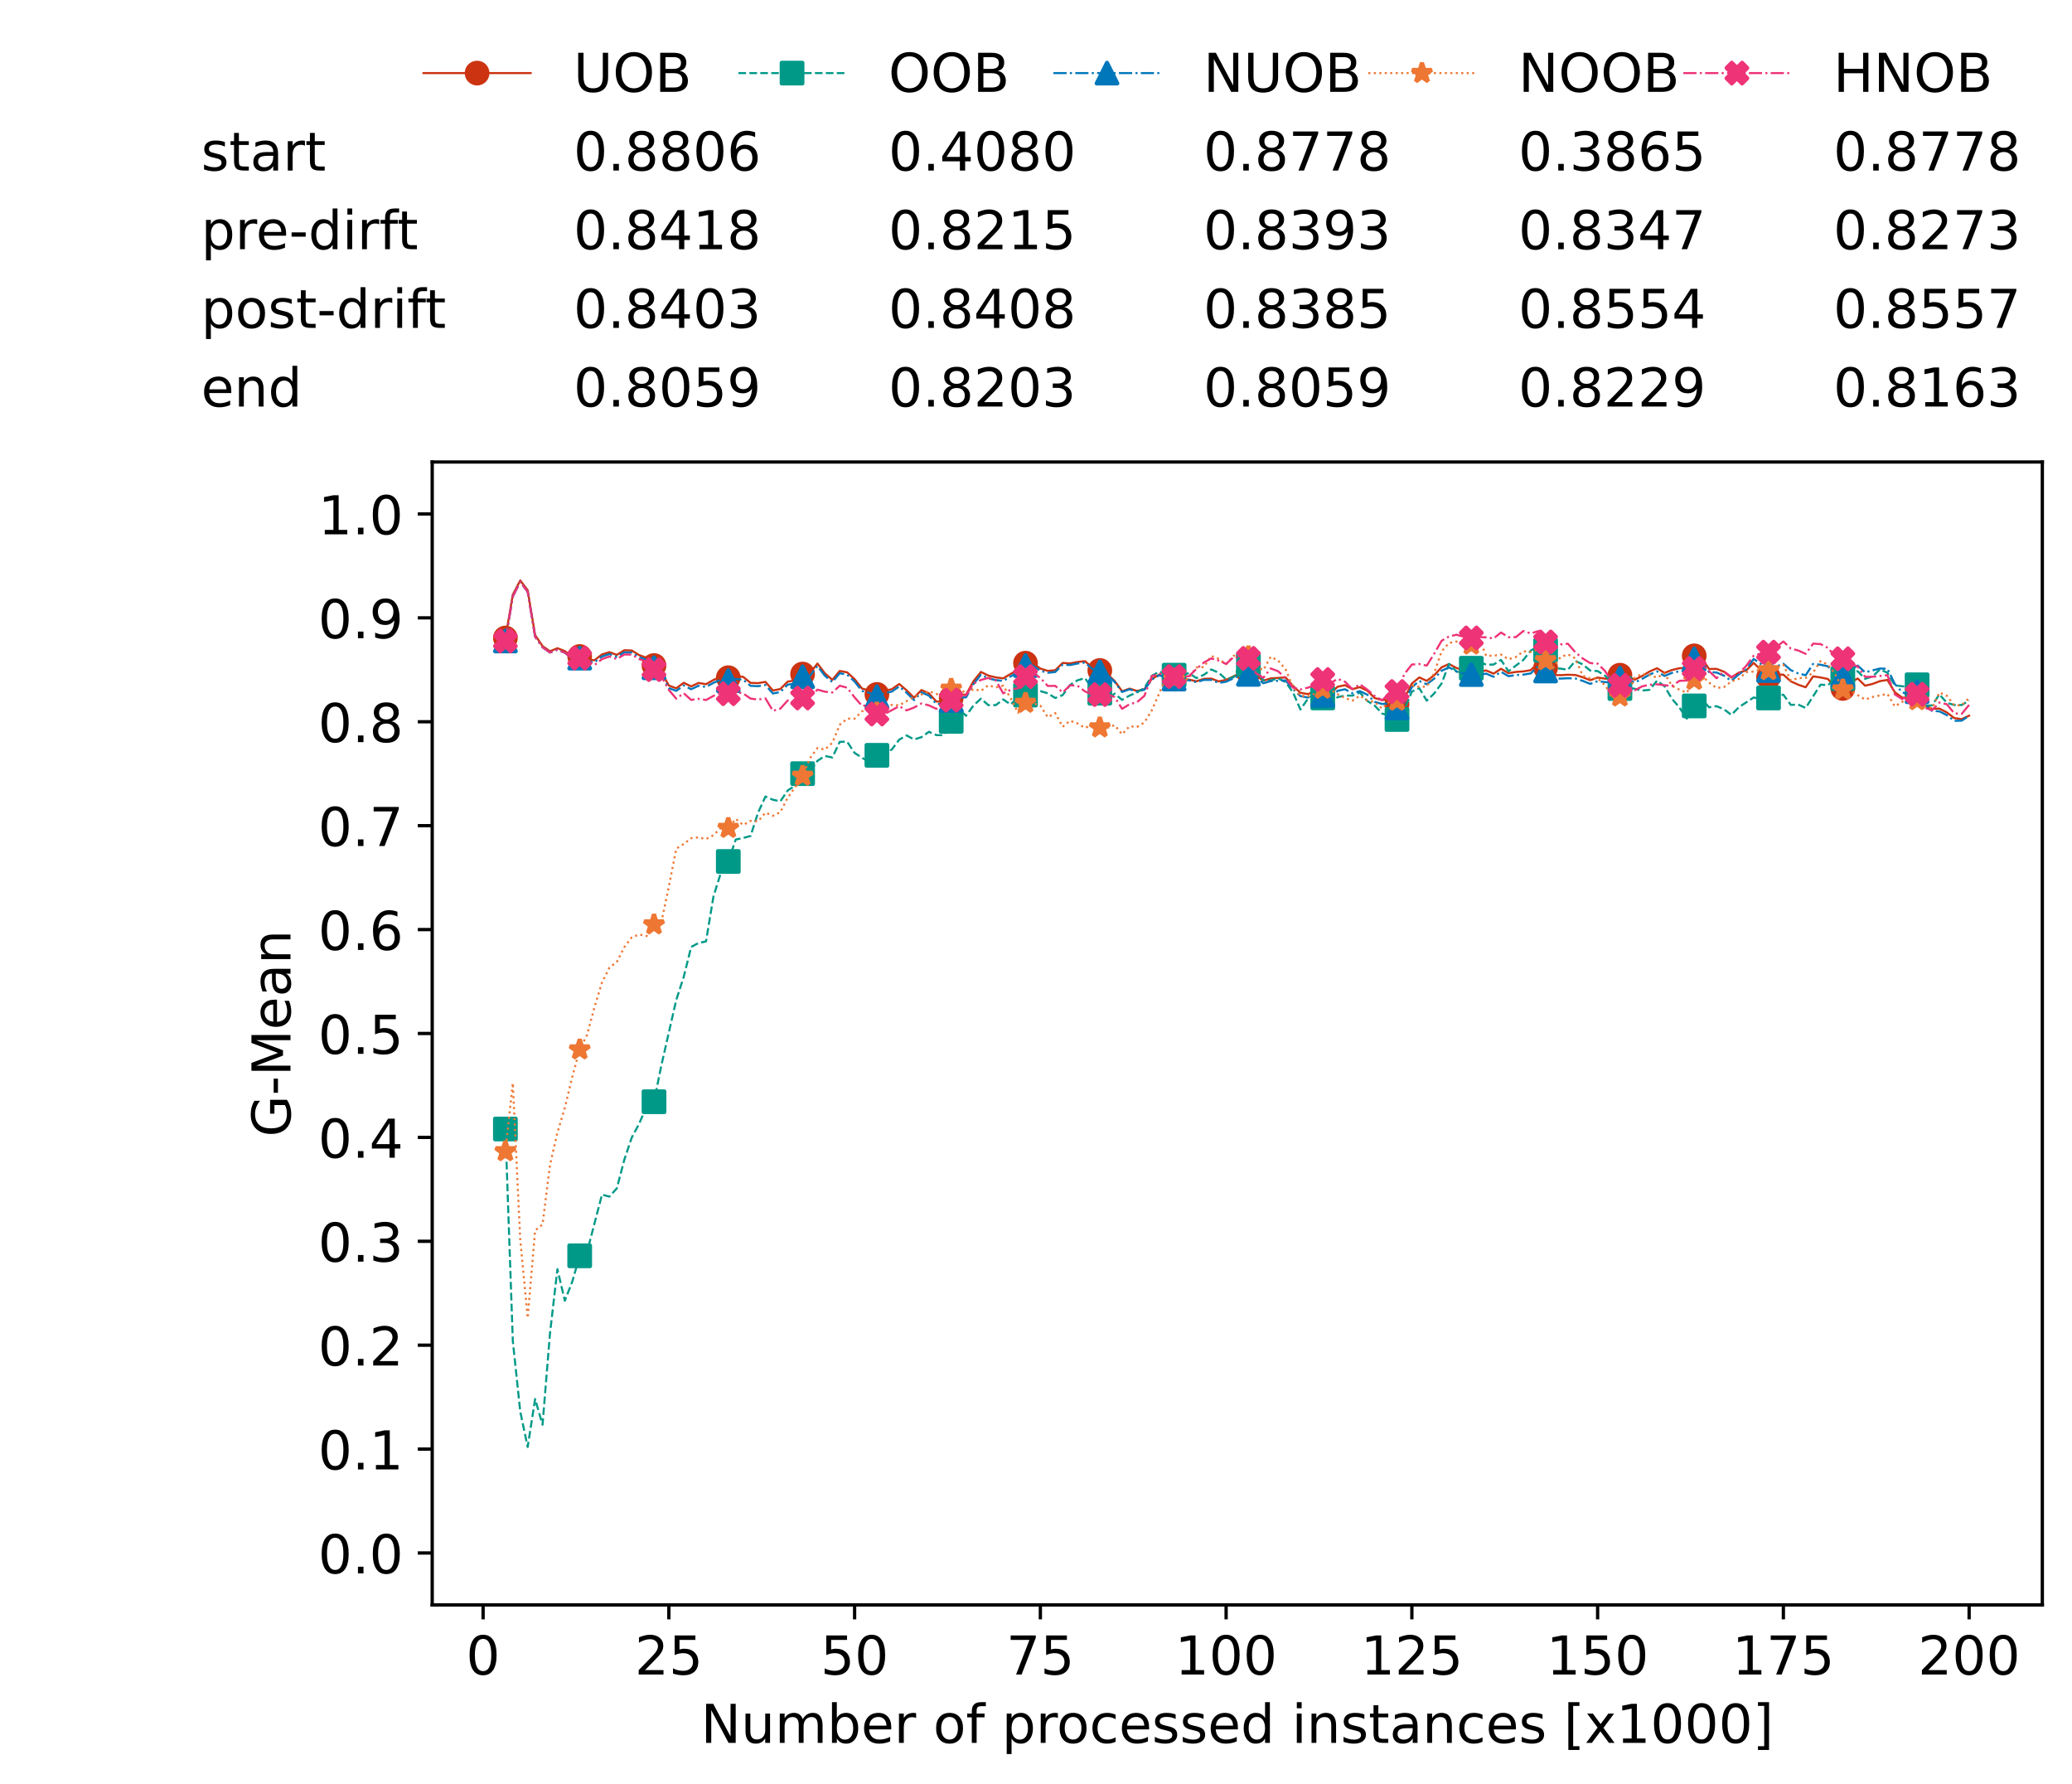 <?xml version="1.0" encoding="utf-8" standalone="no"?>
<!DOCTYPE svg PUBLIC "-//W3C//DTD SVG 1.1//EN"
  "http://www.w3.org/Graphics/SVG/1.1/DTD/svg11.dtd">
<!-- Created with matplotlib (https://matplotlib.org/) -->
<svg height="432.615pt" version="1.1" viewBox="0 0 502.65 432.615" width="502.65pt" xmlns="http://www.w3.org/2000/svg" xmlns:xlink="http://www.w3.org/1999/xlink">
 <defs>
  <style type="text/css">*{stroke-linecap:butt;stroke-linejoin:round;}</style>
 </defs>
 <g id="figure_1">
  <g id="patch_1">
   <path d="M 0 432.615 
L 502.65 432.615 
L 502.65 0 
L 0 0 
z
" style="fill:#ffffff;"/>
  </g>
  <g id="axes_1">
   <g id="patch_2">
    <path d="M 104.85 389.252 
L 495.45 389.252 
L 495.45 112.052 
L 104.85 112.052 
z
" style="fill:#ffffff;"/>
   </g>
   <g id="matplotlib.axis_1">
    <g id="xtick_1">
     <g id="line2d_1">
      <defs>
       <path d="M 0 0 
L 0 3.5 
" id="mb330e8a112" style="stroke:#000000;stroke-width:0.8;"/>
      </defs>
      <g>
       <use style="stroke:#000000;stroke-width:0.8;" x="117.197" xlink:href="#mb330e8a112" y="389.252"/>
      </g>
     </g>
     <g id="text_1">
      <!-- 0 -->
      <g transform="translate(113.061 406.13)scale(0.13 -0.13)">
       <defs>
        <path d="M 31.781 66.406 
Q 24.172 66.406 20.328 58.906 
Q 16.5 51.422 16.5 36.375 
Q 16.5 21.391 20.328 13.891 
Q 24.172 6.391 31.781 6.391 
Q 39.453 6.391 43.281 13.891 
Q 47.125 21.391 47.125 36.375 
Q 47.125 51.422 43.281 58.906 
Q 39.453 66.406 31.781 66.406 
z
M 31.781 74.219 
Q 44.047 74.219 50.516 64.516 
Q 56.984 54.828 56.984 36.375 
Q 56.984 17.969 50.516 8.266 
Q 44.047 -1.422 31.781 -1.422 
Q 19.531 -1.422 13.062 8.266 
Q 6.594 17.969 6.594 36.375 
Q 6.594 54.828 13.062 64.516 
Q 19.531 74.219 31.781 74.219 
z
" id="DejaVuSans-48"/>
       </defs>
       <use xlink:href="#DejaVuSans-48"/>
      </g>
     </g>
    </g>
    <g id="xtick_2">
     <g id="line2d_2">
      <g>
       <use style="stroke:#000000;stroke-width:0.8;" x="162.259" xlink:href="#mb330e8a112" y="389.252"/>
      </g>
     </g>
     <g id="text_2">
      <!-- 25 -->
      <g transform="translate(153.988 406.13)scale(0.13 -0.13)">
       <defs>
        <path d="M 19.188 8.297 
L 53.609 8.297 
L 53.609 0 
L 7.328 0 
L 7.328 8.297 
Q 12.938 14.109 22.625 23.891 
Q 32.328 33.688 34.812 36.531 
Q 39.547 41.844 41.422 45.531 
Q 43.312 49.219 43.312 52.781 
Q 43.312 58.594 39.234 62.25 
Q 35.156 65.922 28.609 65.922 
Q 23.969 65.922 18.812 64.312 
Q 13.672 62.703 7.812 59.422 
L 7.812 69.391 
Q 13.766 71.781 18.938 73 
Q 24.125 74.219 28.422 74.219 
Q 39.75 74.219 46.484 68.547 
Q 53.219 62.891 53.219 53.422 
Q 53.219 48.922 51.531 44.891 
Q 49.859 40.875 45.406 35.406 
Q 44.188 33.984 37.641 27.219 
Q 31.109 20.453 19.188 8.297 
z
" id="DejaVuSans-50"/>
        <path d="M 10.797 72.906 
L 49.516 72.906 
L 49.516 64.594 
L 19.828 64.594 
L 19.828 46.734 
Q 21.969 47.469 24.109 47.828 
Q 26.266 48.188 28.422 48.188 
Q 40.625 48.188 47.75 41.5 
Q 54.891 34.812 54.891 23.391 
Q 54.891 11.625 47.562 5.094 
Q 40.234 -1.422 26.906 -1.422 
Q 22.312 -1.422 17.547 -0.641 
Q 12.797 0.141 7.719 1.703 
L 7.719 11.625 
Q 12.109 9.234 16.797 8.062 
Q 21.484 6.891 26.703 6.891 
Q 35.156 6.891 40.078 11.328 
Q 45.016 15.766 45.016 23.391 
Q 45.016 31 40.078 35.438 
Q 35.156 39.891 26.703 39.891 
Q 22.75 39.891 18.812 39.016 
Q 14.891 38.141 10.797 36.281 
z
" id="DejaVuSans-53"/>
       </defs>
       <use xlink:href="#DejaVuSans-50"/>
       <use x="63.623" xlink:href="#DejaVuSans-53"/>
      </g>
     </g>
    </g>
    <g id="xtick_3">
     <g id="line2d_3">
      <g>
       <use style="stroke:#000000;stroke-width:0.8;" x="207.322" xlink:href="#mb330e8a112" y="389.252"/>
      </g>
     </g>
     <g id="text_3">
      <!-- 50 -->
      <g transform="translate(199.05 406.13)scale(0.13 -0.13)">
       <use xlink:href="#DejaVuSans-53"/>
       <use x="63.623" xlink:href="#DejaVuSans-48"/>
      </g>
     </g>
    </g>
    <g id="xtick_4">
     <g id="line2d_4">
      <g>
       <use style="stroke:#000000;stroke-width:0.8;" x="252.384" xlink:href="#mb330e8a112" y="389.252"/>
      </g>
     </g>
     <g id="text_4">
      <!-- 75 -->
      <g transform="translate(244.113 406.13)scale(0.13 -0.13)">
       <defs>
        <path d="M 8.203 72.906 
L 55.078 72.906 
L 55.078 68.703 
L 28.609 0 
L 18.312 0 
L 43.219 64.594 
L 8.203 64.594 
z
" id="DejaVuSans-55"/>
       </defs>
       <use xlink:href="#DejaVuSans-55"/>
       <use x="63.623" xlink:href="#DejaVuSans-53"/>
      </g>
     </g>
    </g>
    <g id="xtick_5">
     <g id="line2d_5">
      <g>
       <use style="stroke:#000000;stroke-width:0.8;" x="297.446" xlink:href="#mb330e8a112" y="389.252"/>
      </g>
     </g>
     <g id="text_5">
      <!-- 100 -->
      <g transform="translate(285.039 406.13)scale(0.13 -0.13)">
       <defs>
        <path d="M 12.406 8.297 
L 28.516 8.297 
L 28.516 63.922 
L 10.984 60.406 
L 10.984 69.391 
L 28.422 72.906 
L 38.281 72.906 
L 38.281 8.297 
L 54.391 8.297 
L 54.391 0 
L 12.406 0 
z
" id="DejaVuSans-49"/>
       </defs>
       <use xlink:href="#DejaVuSans-49"/>
       <use x="63.623" xlink:href="#DejaVuSans-48"/>
       <use x="127.246" xlink:href="#DejaVuSans-48"/>
      </g>
     </g>
    </g>
    <g id="xtick_6">
     <g id="line2d_6">
      <g>
       <use style="stroke:#000000;stroke-width:0.8;" x="342.509" xlink:href="#mb330e8a112" y="389.252"/>
      </g>
     </g>
     <g id="text_6">
      <!-- 125 -->
      <g transform="translate(330.102 406.13)scale(0.13 -0.13)">
       <use xlink:href="#DejaVuSans-49"/>
       <use x="63.623" xlink:href="#DejaVuSans-50"/>
       <use x="127.246" xlink:href="#DejaVuSans-53"/>
      </g>
     </g>
    </g>
    <g id="xtick_7">
     <g id="line2d_7">
      <g>
       <use style="stroke:#000000;stroke-width:0.8;" x="387.571" xlink:href="#mb330e8a112" y="389.252"/>
      </g>
     </g>
     <g id="text_7">
      <!-- 150 -->
      <g transform="translate(375.164 406.13)scale(0.13 -0.13)">
       <use xlink:href="#DejaVuSans-49"/>
       <use x="63.623" xlink:href="#DejaVuSans-53"/>
       <use x="127.246" xlink:href="#DejaVuSans-48"/>
      </g>
     </g>
    </g>
    <g id="xtick_8">
     <g id="line2d_8">
      <g>
       <use style="stroke:#000000;stroke-width:0.8;" x="432.633" xlink:href="#mb330e8a112" y="389.252"/>
      </g>
     </g>
     <g id="text_8">
      <!-- 175 -->
      <g transform="translate(420.226 406.13)scale(0.13 -0.13)">
       <use xlink:href="#DejaVuSans-49"/>
       <use x="63.623" xlink:href="#DejaVuSans-55"/>
       <use x="127.246" xlink:href="#DejaVuSans-53"/>
      </g>
     </g>
    </g>
    <g id="xtick_9">
     <g id="line2d_9">
      <g>
       <use style="stroke:#000000;stroke-width:0.8;" x="477.695" xlink:href="#mb330e8a112" y="389.252"/>
      </g>
     </g>
     <g id="text_9">
      <!-- 200 -->
      <g transform="translate(465.289 406.13)scale(0.13 -0.13)">
       <use xlink:href="#DejaVuSans-50"/>
       <use x="63.623" xlink:href="#DejaVuSans-48"/>
       <use x="127.246" xlink:href="#DejaVuSans-48"/>
      </g>
     </g>
    </g>
    <g id="text_10">
     <!-- Number of processed instances [x1000] -->
     <g transform="translate(170.025 422.711)scale(0.13 -0.13)">
      <defs>
       <path d="M 9.812 72.906 
L 23.094 72.906 
L 55.422 11.922 
L 55.422 72.906 
L 64.984 72.906 
L 64.984 0 
L 51.703 0 
L 19.391 60.984 
L 19.391 0 
L 9.812 0 
z
" id="DejaVuSans-78"/>
       <path d="M 8.5 21.578 
L 8.5 54.688 
L 17.484 54.688 
L 17.484 21.922 
Q 17.484 14.156 20.5 10.266 
Q 23.531 6.391 29.594 6.391 
Q 36.859 6.391 41.078 11.031 
Q 45.312 15.672 45.312 23.688 
L 45.312 54.688 
L 54.297 54.688 
L 54.297 0 
L 45.312 0 
L 45.312 8.406 
Q 42.047 3.422 37.719 1 
Q 33.406 -1.422 27.688 -1.422 
Q 18.266 -1.422 13.375 4.438 
Q 8.5 10.297 8.5 21.578 
z
M 31.109 56 
z
" id="DejaVuSans-117"/>
       <path d="M 52 44.188 
Q 55.375 50.25 60.062 53.125 
Q 64.75 56 71.094 56 
Q 79.641 56 84.281 50.016 
Q 88.922 44.047 88.922 33.016 
L 88.922 0 
L 79.891 0 
L 79.891 32.719 
Q 79.891 40.578 77.094 44.375 
Q 74.312 48.188 68.609 48.188 
Q 61.625 48.188 57.562 43.547 
Q 53.516 38.922 53.516 30.906 
L 53.516 0 
L 44.484 0 
L 44.484 32.719 
Q 44.484 40.625 41.703 44.406 
Q 38.922 48.188 33.109 48.188 
Q 26.219 48.188 22.156 43.531 
Q 18.109 38.875 18.109 30.906 
L 18.109 0 
L 9.078 0 
L 9.078 54.688 
L 18.109 54.688 
L 18.109 46.188 
Q 21.188 51.219 25.484 53.609 
Q 29.781 56 35.688 56 
Q 41.656 56 45.828 52.969 
Q 50 49.953 52 44.188 
z
" id="DejaVuSans-109"/>
       <path d="M 48.688 27.297 
Q 48.688 37.203 44.609 42.844 
Q 40.531 48.484 33.406 48.484 
Q 26.266 48.484 22.188 42.844 
Q 18.109 37.203 18.109 27.297 
Q 18.109 17.391 22.188 11.75 
Q 26.266 6.109 33.406 6.109 
Q 40.531 6.109 44.609 11.75 
Q 48.688 17.391 48.688 27.297 
z
M 18.109 46.391 
Q 20.953 51.266 25.266 53.625 
Q 29.594 56 35.594 56 
Q 45.562 56 51.781 48.094 
Q 58.016 40.188 58.016 27.297 
Q 58.016 14.406 51.781 6.484 
Q 45.562 -1.422 35.594 -1.422 
Q 29.594 -1.422 25.266 0.953 
Q 20.953 3.328 18.109 8.203 
L 18.109 0 
L 9.078 0 
L 9.078 75.984 
L 18.109 75.984 
z
" id="DejaVuSans-98"/>
       <path d="M 56.203 29.594 
L 56.203 25.203 
L 14.891 25.203 
Q 15.484 15.922 20.484 11.062 
Q 25.484 6.203 34.422 6.203 
Q 39.594 6.203 44.453 7.469 
Q 49.312 8.734 54.109 11.281 
L 54.109 2.781 
Q 49.266 0.734 44.188 -0.344 
Q 39.109 -1.422 33.891 -1.422 
Q 20.797 -1.422 13.156 6.188 
Q 5.516 13.812 5.516 26.812 
Q 5.516 40.234 12.766 48.109 
Q 20.016 56 32.328 56 
Q 43.359 56 49.781 48.891 
Q 56.203 41.797 56.203 29.594 
z
M 47.219 32.234 
Q 47.125 39.594 43.094 43.984 
Q 39.062 48.391 32.422 48.391 
Q 24.906 48.391 20.391 44.141 
Q 15.875 39.891 15.188 32.172 
z
" id="DejaVuSans-101"/>
       <path d="M 41.109 46.297 
Q 39.594 47.172 37.812 47.578 
Q 36.031 48 33.891 48 
Q 26.266 48 22.188 43.047 
Q 18.109 38.094 18.109 28.812 
L 18.109 0 
L 9.078 0 
L 9.078 54.688 
L 18.109 54.688 
L 18.109 46.188 
Q 20.953 51.172 25.484 53.578 
Q 30.031 56 36.531 56 
Q 37.453 56 38.578 55.875 
Q 39.703 55.766 41.062 55.516 
z
" id="DejaVuSans-114"/>
       <path id="DejaVuSans-32"/>
       <path d="M 30.609 48.391 
Q 23.391 48.391 19.188 42.75 
Q 14.984 37.109 14.984 27.297 
Q 14.984 17.484 19.156 11.844 
Q 23.344 6.203 30.609 6.203 
Q 37.797 6.203 41.984 11.859 
Q 46.188 17.531 46.188 27.297 
Q 46.188 37.016 41.984 42.703 
Q 37.797 48.391 30.609 48.391 
z
M 30.609 56 
Q 42.328 56 49.016 48.375 
Q 55.719 40.766 55.719 27.297 
Q 55.719 13.875 49.016 6.219 
Q 42.328 -1.422 30.609 -1.422 
Q 18.844 -1.422 12.172 6.219 
Q 5.516 13.875 5.516 27.297 
Q 5.516 40.766 12.172 48.375 
Q 18.844 56 30.609 56 
z
" id="DejaVuSans-111"/>
       <path d="M 37.109 75.984 
L 37.109 68.5 
L 28.516 68.5 
Q 23.688 68.5 21.797 66.547 
Q 19.922 64.594 19.922 59.516 
L 19.922 54.688 
L 34.719 54.688 
L 34.719 47.703 
L 19.922 47.703 
L 19.922 0 
L 10.891 0 
L 10.891 47.703 
L 2.297 47.703 
L 2.297 54.688 
L 10.891 54.688 
L 10.891 58.5 
Q 10.891 67.625 15.141 71.797 
Q 19.391 75.984 28.609 75.984 
z
" id="DejaVuSans-102"/>
       <path d="M 18.109 8.203 
L 18.109 -20.797 
L 9.078 -20.797 
L 9.078 54.688 
L 18.109 54.688 
L 18.109 46.391 
Q 20.953 51.266 25.266 53.625 
Q 29.594 56 35.594 56 
Q 45.562 56 51.781 48.094 
Q 58.016 40.188 58.016 27.297 
Q 58.016 14.406 51.781 6.484 
Q 45.562 -1.422 35.594 -1.422 
Q 29.594 -1.422 25.266 0.953 
Q 20.953 3.328 18.109 8.203 
z
M 48.688 27.297 
Q 48.688 37.203 44.609 42.844 
Q 40.531 48.484 33.406 48.484 
Q 26.266 48.484 22.188 42.844 
Q 18.109 37.203 18.109 27.297 
Q 18.109 17.391 22.188 11.75 
Q 26.266 6.109 33.406 6.109 
Q 40.531 6.109 44.609 11.75 
Q 48.688 17.391 48.688 27.297 
z
" id="DejaVuSans-112"/>
       <path d="M 48.781 52.594 
L 48.781 44.188 
Q 44.969 46.297 41.141 47.344 
Q 37.312 48.391 33.406 48.391 
Q 24.656 48.391 19.812 42.844 
Q 14.984 37.312 14.984 27.297 
Q 14.984 17.281 19.812 11.734 
Q 24.656 6.203 33.406 6.203 
Q 37.312 6.203 41.141 7.25 
Q 44.969 8.297 48.781 10.406 
L 48.781 2.094 
Q 45.016 0.344 40.984 -0.531 
Q 36.969 -1.422 32.422 -1.422 
Q 20.062 -1.422 12.781 6.344 
Q 5.516 14.109 5.516 27.297 
Q 5.516 40.672 12.859 48.328 
Q 20.219 56 33.016 56 
Q 37.156 56 41.109 55.141 
Q 45.062 54.297 48.781 52.594 
z
" id="DejaVuSans-99"/>
       <path d="M 44.281 53.078 
L 44.281 44.578 
Q 40.484 46.531 36.375 47.5 
Q 32.281 48.484 27.875 48.484 
Q 21.188 48.484 17.844 46.438 
Q 14.5 44.391 14.5 40.281 
Q 14.5 37.156 16.891 35.375 
Q 19.281 33.594 26.516 31.984 
L 29.594 31.297 
Q 39.156 29.25 43.188 25.516 
Q 47.219 21.781 47.219 15.094 
Q 47.219 7.469 41.188 3.016 
Q 35.156 -1.422 24.609 -1.422 
Q 20.219 -1.422 15.453 -0.562 
Q 10.688 0.297 5.422 2 
L 5.422 11.281 
Q 10.406 8.688 15.234 7.391 
Q 20.062 6.109 24.812 6.109 
Q 31.156 6.109 34.562 8.281 
Q 37.984 10.453 37.984 14.406 
Q 37.984 18.062 35.516 20.016 
Q 33.062 21.969 24.703 23.781 
L 21.578 24.516 
Q 13.234 26.266 9.516 29.906 
Q 5.812 33.547 5.812 39.891 
Q 5.812 47.609 11.281 51.797 
Q 16.75 56 26.812 56 
Q 31.781 56 36.172 55.266 
Q 40.578 54.547 44.281 53.078 
z
" id="DejaVuSans-115"/>
       <path d="M 45.406 46.391 
L 45.406 75.984 
L 54.391 75.984 
L 54.391 0 
L 45.406 0 
L 45.406 8.203 
Q 42.578 3.328 38.25 0.953 
Q 33.938 -1.422 27.875 -1.422 
Q 17.969 -1.422 11.734 6.484 
Q 5.516 14.406 5.516 27.297 
Q 5.516 40.188 11.734 48.094 
Q 17.969 56 27.875 56 
Q 33.938 56 38.25 53.625 
Q 42.578 51.266 45.406 46.391 
z
M 14.797 27.297 
Q 14.797 17.391 18.875 11.75 
Q 22.953 6.109 30.078 6.109 
Q 37.203 6.109 41.297 11.75 
Q 45.406 17.391 45.406 27.297 
Q 45.406 37.203 41.297 42.844 
Q 37.203 48.484 30.078 48.484 
Q 22.953 48.484 18.875 42.844 
Q 14.797 37.203 14.797 27.297 
z
" id="DejaVuSans-100"/>
       <path d="M 9.422 54.688 
L 18.406 54.688 
L 18.406 0 
L 9.422 0 
z
M 9.422 75.984 
L 18.406 75.984 
L 18.406 64.594 
L 9.422 64.594 
z
" id="DejaVuSans-105"/>
       <path d="M 54.891 33.016 
L 54.891 0 
L 45.906 0 
L 45.906 32.719 
Q 45.906 40.484 42.875 44.328 
Q 39.844 48.188 33.797 48.188 
Q 26.516 48.188 22.312 43.547 
Q 18.109 38.922 18.109 30.906 
L 18.109 0 
L 9.078 0 
L 9.078 54.688 
L 18.109 54.688 
L 18.109 46.188 
Q 21.344 51.125 25.703 53.562 
Q 30.078 56 35.797 56 
Q 45.219 56 50.047 50.172 
Q 54.891 44.344 54.891 33.016 
z
" id="DejaVuSans-110"/>
       <path d="M 18.312 70.219 
L 18.312 54.688 
L 36.812 54.688 
L 36.812 47.703 
L 18.312 47.703 
L 18.312 18.016 
Q 18.312 11.328 20.141 9.422 
Q 21.969 7.516 27.594 7.516 
L 36.812 7.516 
L 36.812 0 
L 27.594 0 
Q 17.188 0 13.234 3.875 
Q 9.281 7.766 9.281 18.016 
L 9.281 47.703 
L 2.688 47.703 
L 2.688 54.688 
L 9.281 54.688 
L 9.281 70.219 
z
" id="DejaVuSans-116"/>
       <path d="M 34.281 27.484 
Q 23.391 27.484 19.188 25 
Q 14.984 22.516 14.984 16.5 
Q 14.984 11.719 18.141 8.906 
Q 21.297 6.109 26.703 6.109 
Q 34.188 6.109 38.703 11.406 
Q 43.219 16.703 43.219 25.484 
L 43.219 27.484 
z
M 52.203 31.203 
L 52.203 0 
L 43.219 0 
L 43.219 8.297 
Q 40.141 3.328 35.547 0.953 
Q 30.953 -1.422 24.312 -1.422 
Q 15.922 -1.422 10.953 3.297 
Q 6 8.016 6 15.922 
Q 6 25.141 12.172 29.828 
Q 18.359 34.516 30.609 34.516 
L 43.219 34.516 
L 43.219 35.406 
Q 43.219 41.609 39.141 45 
Q 35.062 48.391 27.688 48.391 
Q 23 48.391 18.547 47.266 
Q 14.109 46.141 10.016 43.891 
L 10.016 52.203 
Q 14.938 54.109 19.578 55.047 
Q 24.219 56 28.609 56 
Q 40.484 56 46.344 49.844 
Q 52.203 43.703 52.203 31.203 
z
" id="DejaVuSans-97"/>
       <path d="M 8.594 75.984 
L 29.297 75.984 
L 29.297 69 
L 17.578 69 
L 17.578 -6.203 
L 29.297 -6.203 
L 29.297 -13.188 
L 8.594 -13.188 
z
" id="DejaVuSans-91"/>
       <path d="M 54.891 54.688 
L 35.109 28.078 
L 55.906 0 
L 45.312 0 
L 29.391 21.484 
L 13.484 0 
L 2.875 0 
L 24.125 28.609 
L 4.688 54.688 
L 15.281 54.688 
L 29.781 35.203 
L 44.281 54.688 
z
" id="DejaVuSans-120"/>
       <path d="M 30.422 75.984 
L 30.422 -13.188 
L 9.719 -13.188 
L 9.719 -6.203 
L 21.391 -6.203 
L 21.391 69 
L 9.719 69 
L 9.719 75.984 
z
" id="DejaVuSans-93"/>
      </defs>
      <use xlink:href="#DejaVuSans-78"/>
      <use x="74.805" xlink:href="#DejaVuSans-117"/>
      <use x="138.184" xlink:href="#DejaVuSans-109"/>
      <use x="235.596" xlink:href="#DejaVuSans-98"/>
      <use x="299.072" xlink:href="#DejaVuSans-101"/>
      <use x="360.596" xlink:href="#DejaVuSans-114"/>
      <use x="401.709" xlink:href="#DejaVuSans-32"/>
      <use x="433.496" xlink:href="#DejaVuSans-111"/>
      <use x="494.678" xlink:href="#DejaVuSans-102"/>
      <use x="529.883" xlink:href="#DejaVuSans-32"/>
      <use x="561.67" xlink:href="#DejaVuSans-112"/>
      <use x="625.146" xlink:href="#DejaVuSans-114"/>
      <use x="664.01" xlink:href="#DejaVuSans-111"/>
      <use x="725.191" xlink:href="#DejaVuSans-99"/>
      <use x="780.172" xlink:href="#DejaVuSans-101"/>
      <use x="841.695" xlink:href="#DejaVuSans-115"/>
      <use x="893.795" xlink:href="#DejaVuSans-115"/>
      <use x="945.895" xlink:href="#DejaVuSans-101"/>
      <use x="1007.418" xlink:href="#DejaVuSans-100"/>
      <use x="1070.895" xlink:href="#DejaVuSans-32"/>
      <use x="1102.682" xlink:href="#DejaVuSans-105"/>
      <use x="1130.465" xlink:href="#DejaVuSans-110"/>
      <use x="1193.844" xlink:href="#DejaVuSans-115"/>
      <use x="1245.943" xlink:href="#DejaVuSans-116"/>
      <use x="1285.152" xlink:href="#DejaVuSans-97"/>
      <use x="1346.432" xlink:href="#DejaVuSans-110"/>
      <use x="1409.811" xlink:href="#DejaVuSans-99"/>
      <use x="1464.791" xlink:href="#DejaVuSans-101"/>
      <use x="1526.314" xlink:href="#DejaVuSans-115"/>
      <use x="1578.414" xlink:href="#DejaVuSans-32"/>
      <use x="1610.201" xlink:href="#DejaVuSans-91"/>
      <use x="1649.215" xlink:href="#DejaVuSans-120"/>
      <use x="1708.395" xlink:href="#DejaVuSans-49"/>
      <use x="1772.018" xlink:href="#DejaVuSans-48"/>
      <use x="1835.641" xlink:href="#DejaVuSans-48"/>
      <use x="1899.264" xlink:href="#DejaVuSans-48"/>
      <use x="1962.887" xlink:href="#DejaVuSans-93"/>
     </g>
    </g>
   </g>
   <g id="matplotlib.axis_2">
    <g id="ytick_1">
     <g id="line2d_10">
      <defs>
       <path d="M 0 0 
L -3.5 0 
" id="m3243038eca" style="stroke:#000000;stroke-width:0.8;"/>
      </defs>
      <g>
       <use style="stroke:#000000;stroke-width:0.8;" x="104.85" xlink:href="#m3243038eca" y="376.652"/>
      </g>
     </g>
     <g id="text_11">
      <!-- 0.0 -->
      <g transform="translate(77.176 381.591)scale(0.13 -0.13)">
       <defs>
        <path d="M 10.688 12.406 
L 21 12.406 
L 21 0 
L 10.688 0 
z
" id="DejaVuSans-46"/>
       </defs>
       <use xlink:href="#DejaVuSans-48"/>
       <use x="63.623" xlink:href="#DejaVuSans-46"/>
       <use x="95.41" xlink:href="#DejaVuSans-48"/>
      </g>
     </g>
    </g>
    <g id="ytick_2">
     <g id="line2d_11">
      <g>
       <use style="stroke:#000000;stroke-width:0.8;" x="104.85" xlink:href="#m3243038eca" y="351.452"/>
      </g>
     </g>
     <g id="text_12">
      <!-- 0.1 -->
      <g transform="translate(77.176 356.391)scale(0.13 -0.13)">
       <use xlink:href="#DejaVuSans-48"/>
       <use x="63.623" xlink:href="#DejaVuSans-46"/>
       <use x="95.41" xlink:href="#DejaVuSans-49"/>
      </g>
     </g>
    </g>
    <g id="ytick_3">
     <g id="line2d_12">
      <g>
       <use style="stroke:#000000;stroke-width:0.8;" x="104.85" xlink:href="#m3243038eca" y="326.252"/>
      </g>
     </g>
     <g id="text_13">
      <!-- 0.2 -->
      <g transform="translate(77.176 331.191)scale(0.13 -0.13)">
       <use xlink:href="#DejaVuSans-48"/>
       <use x="63.623" xlink:href="#DejaVuSans-46"/>
       <use x="95.41" xlink:href="#DejaVuSans-50"/>
      </g>
     </g>
    </g>
    <g id="ytick_4">
     <g id="line2d_13">
      <g>
       <use style="stroke:#000000;stroke-width:0.8;" x="104.85" xlink:href="#m3243038eca" y="301.052"/>
      </g>
     </g>
     <g id="text_14">
      <!-- 0.3 -->
      <g transform="translate(77.176 305.991)scale(0.13 -0.13)">
       <defs>
        <path d="M 40.578 39.312 
Q 47.656 37.797 51.625 33 
Q 55.609 28.219 55.609 21.188 
Q 55.609 10.406 48.188 4.484 
Q 40.766 -1.422 27.094 -1.422 
Q 22.516 -1.422 17.656 -0.516 
Q 12.797 0.391 7.625 2.203 
L 7.625 11.719 
Q 11.719 9.328 16.594 8.109 
Q 21.484 6.891 26.812 6.891 
Q 36.078 6.891 40.938 10.547 
Q 45.797 14.203 45.797 21.188 
Q 45.797 27.641 41.281 31.266 
Q 36.766 34.906 28.719 34.906 
L 20.219 34.906 
L 20.219 43.016 
L 29.109 43.016 
Q 36.375 43.016 40.234 45.922 
Q 44.094 48.828 44.094 54.297 
Q 44.094 59.906 40.109 62.906 
Q 36.141 65.922 28.719 65.922 
Q 24.656 65.922 20.016 65.031 
Q 15.375 64.156 9.812 62.312 
L 9.812 71.094 
Q 15.438 72.656 20.344 73.438 
Q 25.25 74.219 29.594 74.219 
Q 40.828 74.219 47.359 69.109 
Q 53.906 64.016 53.906 55.328 
Q 53.906 49.266 50.438 45.094 
Q 46.969 40.922 40.578 39.312 
z
" id="DejaVuSans-51"/>
       </defs>
       <use xlink:href="#DejaVuSans-48"/>
       <use x="63.623" xlink:href="#DejaVuSans-46"/>
       <use x="95.41" xlink:href="#DejaVuSans-51"/>
      </g>
     </g>
    </g>
    <g id="ytick_5">
     <g id="line2d_14">
      <g>
       <use style="stroke:#000000;stroke-width:0.8;" x="104.85" xlink:href="#m3243038eca" y="275.852"/>
      </g>
     </g>
     <g id="text_15">
      <!-- 0.4 -->
      <g transform="translate(77.176 280.791)scale(0.13 -0.13)">
       <defs>
        <path d="M 37.797 64.312 
L 12.891 25.391 
L 37.797 25.391 
z
M 35.203 72.906 
L 47.609 72.906 
L 47.609 25.391 
L 58.016 25.391 
L 58.016 17.188 
L 47.609 17.188 
L 47.609 0 
L 37.797 0 
L 37.797 17.188 
L 4.891 17.188 
L 4.891 26.703 
z
" id="DejaVuSans-52"/>
       </defs>
       <use xlink:href="#DejaVuSans-48"/>
       <use x="63.623" xlink:href="#DejaVuSans-46"/>
       <use x="95.41" xlink:href="#DejaVuSans-52"/>
      </g>
     </g>
    </g>
    <g id="ytick_6">
     <g id="line2d_15">
      <g>
       <use style="stroke:#000000;stroke-width:0.8;" x="104.85" xlink:href="#m3243038eca" y="250.652"/>
      </g>
     </g>
     <g id="text_16">
      <!-- 0.5 -->
      <g transform="translate(77.176 255.591)scale(0.13 -0.13)">
       <use xlink:href="#DejaVuSans-48"/>
       <use x="63.623" xlink:href="#DejaVuSans-46"/>
       <use x="95.41" xlink:href="#DejaVuSans-53"/>
      </g>
     </g>
    </g>
    <g id="ytick_7">
     <g id="line2d_16">
      <g>
       <use style="stroke:#000000;stroke-width:0.8;" x="104.85" xlink:href="#m3243038eca" y="225.452"/>
      </g>
     </g>
     <g id="text_17">
      <!-- 0.6 -->
      <g transform="translate(77.176 230.391)scale(0.13 -0.13)">
       <defs>
        <path d="M 33.016 40.375 
Q 26.375 40.375 22.484 35.828 
Q 18.609 31.297 18.609 23.391 
Q 18.609 15.531 22.484 10.953 
Q 26.375 6.391 33.016 6.391 
Q 39.656 6.391 43.531 10.953 
Q 47.406 15.531 47.406 23.391 
Q 47.406 31.297 43.531 35.828 
Q 39.656 40.375 33.016 40.375 
z
M 52.594 71.297 
L 52.594 62.312 
Q 48.875 64.062 45.094 64.984 
Q 41.312 65.922 37.594 65.922 
Q 27.828 65.922 22.672 59.328 
Q 17.531 52.734 16.797 39.406 
Q 19.672 43.656 24.016 45.922 
Q 28.375 48.188 33.594 48.188 
Q 44.578 48.188 50.953 41.516 
Q 57.328 34.859 57.328 23.391 
Q 57.328 12.156 50.688 5.359 
Q 44.047 -1.422 33.016 -1.422 
Q 20.359 -1.422 13.672 8.266 
Q 6.984 17.969 6.984 36.375 
Q 6.984 53.656 15.188 63.938 
Q 23.391 74.219 37.203 74.219 
Q 40.922 74.219 44.703 73.484 
Q 48.484 72.75 52.594 71.297 
z
" id="DejaVuSans-54"/>
       </defs>
       <use xlink:href="#DejaVuSans-48"/>
       <use x="63.623" xlink:href="#DejaVuSans-46"/>
       <use x="95.41" xlink:href="#DejaVuSans-54"/>
      </g>
     </g>
    </g>
    <g id="ytick_8">
     <g id="line2d_17">
      <g>
       <use style="stroke:#000000;stroke-width:0.8;" x="104.85" xlink:href="#m3243038eca" y="200.252"/>
      </g>
     </g>
     <g id="text_18">
      <!-- 0.7 -->
      <g transform="translate(77.176 205.191)scale(0.13 -0.13)">
       <use xlink:href="#DejaVuSans-48"/>
       <use x="63.623" xlink:href="#DejaVuSans-46"/>
       <use x="95.41" xlink:href="#DejaVuSans-55"/>
      </g>
     </g>
    </g>
    <g id="ytick_9">
     <g id="line2d_18">
      <g>
       <use style="stroke:#000000;stroke-width:0.8;" x="104.85" xlink:href="#m3243038eca" y="175.052"/>
      </g>
     </g>
     <g id="text_19">
      <!-- 0.8 -->
      <g transform="translate(77.176 179.991)scale(0.13 -0.13)">
       <defs>
        <path d="M 31.781 34.625 
Q 24.75 34.625 20.719 30.859 
Q 16.703 27.094 16.703 20.516 
Q 16.703 13.922 20.719 10.156 
Q 24.75 6.391 31.781 6.391 
Q 38.812 6.391 42.859 10.172 
Q 46.922 13.969 46.922 20.516 
Q 46.922 27.094 42.891 30.859 
Q 38.875 34.625 31.781 34.625 
z
M 21.922 38.812 
Q 15.578 40.375 12.031 44.719 
Q 8.5 49.078 8.5 55.328 
Q 8.5 64.062 14.719 69.141 
Q 20.953 74.219 31.781 74.219 
Q 42.672 74.219 48.875 69.141 
Q 55.078 64.062 55.078 55.328 
Q 55.078 49.078 51.531 44.719 
Q 48 40.375 41.703 38.812 
Q 48.828 37.156 52.797 32.312 
Q 56.781 27.484 56.781 20.516 
Q 56.781 9.906 50.312 4.234 
Q 43.844 -1.422 31.781 -1.422 
Q 19.734 -1.422 13.25 4.234 
Q 6.781 9.906 6.781 20.516 
Q 6.781 27.484 10.781 32.312 
Q 14.797 37.156 21.922 38.812 
z
M 18.312 54.391 
Q 18.312 48.734 21.844 45.562 
Q 25.391 42.391 31.781 42.391 
Q 38.141 42.391 41.719 45.562 
Q 45.312 48.734 45.312 54.391 
Q 45.312 60.062 41.719 63.234 
Q 38.141 66.406 31.781 66.406 
Q 25.391 66.406 21.844 63.234 
Q 18.312 60.062 18.312 54.391 
z
" id="DejaVuSans-56"/>
       </defs>
       <use xlink:href="#DejaVuSans-48"/>
       <use x="63.623" xlink:href="#DejaVuSans-46"/>
       <use x="95.41" xlink:href="#DejaVuSans-56"/>
      </g>
     </g>
    </g>
    <g id="ytick_10">
     <g id="line2d_19">
      <g>
       <use style="stroke:#000000;stroke-width:0.8;" x="104.85" xlink:href="#m3243038eca" y="149.852"/>
      </g>
     </g>
     <g id="text_20">
      <!-- 0.9 -->
      <g transform="translate(77.176 154.791)scale(0.13 -0.13)">
       <defs>
        <path d="M 10.984 1.516 
L 10.984 10.5 
Q 14.703 8.734 18.5 7.812 
Q 22.312 6.891 25.984 6.891 
Q 35.75 6.891 40.891 13.453 
Q 46.047 20.016 46.781 33.406 
Q 43.953 29.203 39.594 26.953 
Q 35.25 24.703 29.984 24.703 
Q 19.047 24.703 12.672 31.312 
Q 6.297 37.938 6.297 49.422 
Q 6.297 60.641 12.938 67.422 
Q 19.578 74.219 30.609 74.219 
Q 43.266 74.219 49.922 64.516 
Q 56.594 54.828 56.594 36.375 
Q 56.594 19.141 48.406 8.859 
Q 40.234 -1.422 26.422 -1.422 
Q 22.703 -1.422 18.891 -0.688 
Q 15.094 0.047 10.984 1.516 
z
M 30.609 32.422 
Q 37.25 32.422 41.125 36.953 
Q 45.016 41.5 45.016 49.422 
Q 45.016 57.281 41.125 61.844 
Q 37.25 66.406 30.609 66.406 
Q 23.969 66.406 20.094 61.844 
Q 16.219 57.281 16.219 49.422 
Q 16.219 41.5 20.094 36.953 
Q 23.969 32.422 30.609 32.422 
z
" id="DejaVuSans-57"/>
       </defs>
       <use xlink:href="#DejaVuSans-48"/>
       <use x="63.623" xlink:href="#DejaVuSans-46"/>
       <use x="95.41" xlink:href="#DejaVuSans-57"/>
      </g>
     </g>
    </g>
    <g id="ytick_11">
     <g id="line2d_20">
      <g>
       <use style="stroke:#000000;stroke-width:0.8;" x="104.85" xlink:href="#m3243038eca" y="124.652"/>
      </g>
     </g>
     <g id="text_21">
      <!-- 1.0 -->
      <g transform="translate(77.176 129.591)scale(0.13 -0.13)">
       <use xlink:href="#DejaVuSans-49"/>
       <use x="63.623" xlink:href="#DejaVuSans-46"/>
       <use x="95.41" xlink:href="#DejaVuSans-48"/>
      </g>
     </g>
    </g>
    <g id="text_22">
     <!-- G-Mean -->
     <g transform="translate(70.472 275.744)rotate(-90)scale(0.13 -0.13)">
      <defs>
       <path d="M 59.516 10.406 
L 59.516 29.984 
L 43.406 29.984 
L 43.406 38.094 
L 69.281 38.094 
L 69.281 6.781 
Q 63.578 2.734 56.688 0.656 
Q 49.812 -1.422 42 -1.422 
Q 24.906 -1.422 15.25 8.562 
Q 5.609 18.562 5.609 36.375 
Q 5.609 54.25 15.25 64.234 
Q 24.906 74.219 42 74.219 
Q 49.125 74.219 55.547 72.453 
Q 61.969 70.703 67.391 67.281 
L 67.391 56.781 
Q 61.922 61.422 55.766 63.766 
Q 49.609 66.109 42.828 66.109 
Q 29.438 66.109 22.719 58.641 
Q 16.016 51.172 16.016 36.375 
Q 16.016 21.625 22.719 14.156 
Q 29.438 6.688 42.828 6.688 
Q 48.047 6.688 52.141 7.594 
Q 56.25 8.5 59.516 10.406 
z
" id="DejaVuSans-71"/>
       <path d="M 4.891 31.391 
L 31.203 31.391 
L 31.203 23.391 
L 4.891 23.391 
z
" id="DejaVuSans-45"/>
       <path d="M 9.812 72.906 
L 24.516 72.906 
L 43.109 23.297 
L 61.812 72.906 
L 76.516 72.906 
L 76.516 0 
L 66.891 0 
L 66.891 64.016 
L 48.094 14.016 
L 38.188 14.016 
L 19.391 64.016 
L 19.391 0 
L 9.812 0 
z
" id="DejaVuSans-77"/>
      </defs>
      <use xlink:href="#DejaVuSans-71"/>
      <use x="77.49" xlink:href="#DejaVuSans-45"/>
      <use x="113.574" xlink:href="#DejaVuSans-77"/>
      <use x="199.854" xlink:href="#DejaVuSans-101"/>
      <use x="261.377" xlink:href="#DejaVuSans-97"/>
      <use x="322.656" xlink:href="#DejaVuSans-110"/>
     </g>
    </g>
   </g>
   <g id="line2d_21"/>
   <g id="line2d_22"/>
   <g id="line2d_23"/>
   <g id="line2d_24"/>
   <g id="line2d_25"/>
   <g id="line2d_26">
    <path clip-path="url(#pdd9beff7ce)" d="M 122.605 154.736 
L 124.407 144.216 
L 126.21 140.782 
L 128.012 143.152 
L 129.815 154.032 
L 131.617 156.702 
L 133.419 157.953 
L 135.222 157.212 
L 137.024 157.909 
L 138.827 159.339 
L 140.629 159.219 
L 142.432 159.996 
L 144.234 160.123 
L 146.037 158.723 
L 147.839 158.166 
L 149.642 158.829 
L 151.444 157.705 
L 153.247 157.759 
L 155.049 158.885 
L 156.852 159.524 
L 158.654 161.416 
L 160.457 163.002 
L 162.259 166.276 
L 164.062 166.932 
L 165.864 165.594 
L 167.667 166.475 
L 169.469 165.636 
L 171.272 165.942 
L 173.074 164.923 
L 174.877 164.124 
L 176.679 164.365 
L 178.482 163.965 
L 180.284 164.162 
L 182.087 165.623 
L 183.889 165.682 
L 185.692 165.383 
L 187.494 167.471 
L 189.297 167.116 
L 191.099 165.301 
L 192.902 165.052 
L 194.704 163.481 
L 196.507 163.231 
L 198.309 160.933 
L 200.112 163.309 
L 201.914 164.889 
L 203.717 162.724 
L 205.519 163.065 
L 207.322 164.722 
L 209.124 166.995 
L 210.927 167.485 
L 212.729 168.419 
L 214.532 167.537 
L 216.334 167.16 
L 218.137 165.897 
L 219.939 167.434 
L 221.742 169.216 
L 223.544 167.359 
L 225.347 168.152 
L 227.149 170.137 
L 228.952 170.236 
L 230.754 169.296 
L 232.557 168.535 
L 234.359 168.473 
L 236.162 165.211 
L 237.964 162.971 
L 239.767 163.856 
L 241.569 164.295 
L 243.372 164.522 
L 246.976 162.389 
L 248.779 160.838 
L 250.581 160.855 
L 252.384 162.15 
L 254.186 162.709 
L 255.989 162.551 
L 257.791 160.787 
L 259.594 160.897 
L 261.396 160.552 
L 263.199 160.353 
L 265.001 161.903 
L 266.804 162.607 
L 268.606 163.44 
L 270.409 165.177 
L 272.211 167.651 
L 274.014 167.008 
L 275.816 167.574 
L 277.619 167.14 
L 279.421 164.673 
L 281.224 163.633 
L 283.026 164.303 
L 284.829 164.599 
L 288.434 164.817 
L 290.236 165.233 
L 292.039 164.639 
L 293.841 164.579 
L 295.644 165.258 
L 297.446 164.893 
L 301.051 163.193 
L 302.854 163.066 
L 304.656 163.792 
L 306.459 165.103 
L 308.261 164.535 
L 311.866 164.29 
L 313.669 166.347 
L 315.471 168.021 
L 317.274 168.346 
L 319.076 167.614 
L 320.879 167.657 
L 322.681 168.305 
L 324.484 166.559 
L 326.286 166.181 
L 328.089 167.139 
L 329.891 166.647 
L 331.694 167.51 
L 333.496 169.294 
L 335.299 169.796 
L 337.101 169.622 
L 338.904 170.762 
L 340.706 169.281 
L 342.509 165.785 
L 344.311 164.297 
L 346.114 165.128 
L 347.916 163.792 
L 349.719 161.846 
L 351.521 161.044 
L 353.324 162.007 
L 355.126 162.576 
L 356.928 162.821 
L 358.731 162.912 
L 360.533 162.611 
L 362.336 163.374 
L 364.138 162.196 
L 365.941 163.265 
L 367.743 162.968 
L 369.546 162.838 
L 371.348 162.542 
L 373.151 160.768 
L 374.953 161.943 
L 376.756 163.72 
L 378.558 163.746 
L 380.361 163.646 
L 382.163 163.709 
L 383.966 164.258 
L 385.768 164.974 
L 387.571 164.332 
L 389.373 164.598 
L 391.176 164.736 
L 392.978 163.753 
L 394.781 164.057 
L 396.583 164.841 
L 398.386 163.94 
L 400.188 162.861 
L 401.991 162.068 
L 403.793 163.208 
L 405.596 162.5 
L 407.398 162.072 
L 409.201 161.943 
L 411.003 159.066 
L 412.806 159.618 
L 414.608 162.252 
L 416.411 162.222 
L 418.213 162.916 
L 420.016 164.33 
L 421.818 163.135 
L 423.621 162.612 
L 425.423 160.774 
L 429.028 164.261 
L 430.831 163.604 
L 432.633 163.629 
L 434.436 165.25 
L 436.238 166.068 
L 438.041 166.69 
L 439.843 164.049 
L 441.646 164.3 
L 443.448 164.68 
L 445.251 166.776 
L 447.053 166.967 
L 448.856 165.597 
L 450.658 164.552 
L 452.461 166.306 
L 454.263 165.875 
L 456.066 165.194 
L 457.868 164.906 
L 459.671 167.891 
L 461.473 169.203 
L 463.276 169.329 
L 465.078 168.266 
L 466.881 171.098 
L 468.683 171.93 
L 470.485 171.857 
L 472.288 172.788 
L 474.09 174.158 
L 475.893 174.414 
L 477.695 173.575 
L 477.695 173.575 
" style="fill:none;stroke:#cc3311;stroke-linecap:square;stroke-width:0.5;"/>
    <defs>
     <path d="M 0 2.5 
C 0.663 2.5 1.299 2.237 1.768 1.768 
C 2.237 1.299 2.5 0.663 2.5 0 
C 2.5 -0.663 2.237 -1.299 1.768 -1.768 
C 1.299 -2.237 0.663 -2.5 0 -2.5 
C -0.663 -2.5 -1.299 -2.237 -1.768 -1.768 
C -2.237 -1.299 -2.5 -0.663 -2.5 0 
C -2.5 0.663 -2.237 1.299 -1.768 1.768 
C -1.299 2.237 -0.663 2.5 0 2.5 
z
" id="mca0e14f4ac" style="stroke:#cc3311;"/>
    </defs>
    <g clip-path="url(#pdd9beff7ce)">
     <use style="fill:#cc3311;stroke:#cc3311;" x="122.605" xlink:href="#mca0e14f4ac" y="154.736"/>
     <use style="fill:#cc3311;stroke:#cc3311;" x="140.629" xlink:href="#mca0e14f4ac" y="159.219"/>
     <use style="fill:#cc3311;stroke:#cc3311;" x="158.654" xlink:href="#mca0e14f4ac" y="161.416"/>
     <use style="fill:#cc3311;stroke:#cc3311;" x="176.679" xlink:href="#mca0e14f4ac" y="164.365"/>
     <use style="fill:#cc3311;stroke:#cc3311;" x="194.704" xlink:href="#mca0e14f4ac" y="163.481"/>
     <use style="fill:#cc3311;stroke:#cc3311;" x="212.729" xlink:href="#mca0e14f4ac" y="168.419"/>
     <use style="fill:#cc3311;stroke:#cc3311;" x="230.754" xlink:href="#mca0e14f4ac" y="169.296"/>
     <use style="fill:#cc3311;stroke:#cc3311;" x="248.779" xlink:href="#mca0e14f4ac" y="160.838"/>
     <use style="fill:#cc3311;stroke:#cc3311;" x="266.804" xlink:href="#mca0e14f4ac" y="162.607"/>
     <use style="fill:#cc3311;stroke:#cc3311;" x="284.829" xlink:href="#mca0e14f4ac" y="164.599"/>
     <use style="fill:#cc3311;stroke:#cc3311;" x="302.854" xlink:href="#mca0e14f4ac" y="163.066"/>
     <use style="fill:#cc3311;stroke:#cc3311;" x="320.879" xlink:href="#mca0e14f4ac" y="167.657"/>
     <use style="fill:#cc3311;stroke:#cc3311;" x="338.904" xlink:href="#mca0e14f4ac" y="170.762"/>
     <use style="fill:#cc3311;stroke:#cc3311;" x="356.928" xlink:href="#mca0e14f4ac" y="162.821"/>
     <use style="fill:#cc3311;stroke:#cc3311;" x="374.953" xlink:href="#mca0e14f4ac" y="161.943"/>
     <use style="fill:#cc3311;stroke:#cc3311;" x="392.978" xlink:href="#mca0e14f4ac" y="163.753"/>
     <use style="fill:#cc3311;stroke:#cc3311;" x="411.003" xlink:href="#mca0e14f4ac" y="159.066"/>
     <use style="fill:#cc3311;stroke:#cc3311;" x="429.028" xlink:href="#mca0e14f4ac" y="164.261"/>
     <use style="fill:#cc3311;stroke:#cc3311;" x="447.053" xlink:href="#mca0e14f4ac" y="166.967"/>
     <use style="fill:#cc3311;stroke:#cc3311;" x="465.078" xlink:href="#mca0e14f4ac" y="168.266"/>
    </g>
   </g>
   <g id="line2d_27"/>
   <g id="line2d_28"/>
   <g id="line2d_29"/>
   <g id="line2d_30"/>
   <g id="line2d_31">
    <path clip-path="url(#pdd9beff7ce)" d="M 122.605 273.825 
L 124.407 325.238 
L 126.21 342.376 
L 128.012 350.945 
L 129.815 339.32 
L 131.617 345.542 
L 133.419 323.426 
L 135.222 307.816 
L 137.024 315.465 
L 138.827 310.844 
L 140.629 304.581 
L 142.432 303.59 
L 146.037 289.732 
L 147.839 290.219 
L 149.642 288.204 
L 151.444 281.309 
L 153.247 275.919 
L 155.049 272.542 
L 156.852 268.361 
L 158.654 267.212 
L 160.457 258.311 
L 164.062 242.486 
L 165.864 236.942 
L 167.667 229.668 
L 169.469 228.707 
L 171.272 228.326 
L 173.074 217.436 
L 174.877 211.705 
L 176.679 208.934 
L 178.482 203.612 
L 180.284 203.246 
L 182.087 202.747 
L 183.889 197.129 
L 185.692 193.183 
L 187.494 193.965 
L 189.297 194.352 
L 191.099 191.706 
L 192.902 190.562 
L 194.704 187.635 
L 196.507 187.035 
L 198.309 184.528 
L 200.112 183.345 
L 201.914 183.718 
L 203.717 179.914 
L 205.519 179.898 
L 207.322 182.615 
L 210.927 184.915 
L 212.729 183.196 
L 214.532 182.695 
L 216.334 181.798 
L 218.137 179.401 
L 219.939 178.362 
L 221.742 179.354 
L 223.544 178.783 
L 225.347 177.484 
L 227.149 178.287 
L 228.952 178.308 
L 230.754 174.951 
L 232.557 171.884 
L 234.359 173.606 
L 236.162 171.101 
L 237.964 169.452 
L 239.767 171.015 
L 241.569 171.015 
L 243.372 169.628 
L 245.174 170.872 
L 246.976 169.047 
L 248.779 168.583 
L 250.581 167.96 
L 252.384 167.621 
L 254.186 168.143 
L 255.989 169.29 
L 257.791 168.588 
L 259.594 166.117 
L 261.396 165 
L 263.199 164.46 
L 265.001 167.037 
L 266.804 168.127 
L 268.606 169.611 
L 270.409 168.228 
L 272.211 169.746 
L 274.014 168.707 
L 275.816 167.95 
L 277.619 166.86 
L 279.421 163.916 
L 281.224 162.896 
L 283.026 163.447 
L 284.829 163.761 
L 286.631 163.783 
L 288.434 163.241 
L 290.236 164.457 
L 292.039 163.671 
L 293.841 162.365 
L 295.644 163.151 
L 297.446 164.768 
L 299.249 164.261 
L 301.051 161.093 
L 302.854 161.209 
L 304.656 162.257 
L 306.459 165.034 
L 308.261 165.039 
L 310.064 164.535 
L 311.866 165.435 
L 313.669 167.91 
L 315.471 172.083 
L 317.274 169.495 
L 319.076 168.15 
L 320.879 169.262 
L 322.681 170.526 
L 324.484 169.086 
L 326.286 168.701 
L 328.089 168.712 
L 329.891 167.971 
L 331.694 169.997 
L 333.496 171.141 
L 335.299 173.063 
L 337.101 173.542 
L 338.904 174.5 
L 340.706 171.987 
L 342.509 167.741 
L 344.311 166.903 
L 346.114 169.939 
L 347.916 168.205 
L 349.719 165.758 
L 351.521 161.03 
L 353.324 162.857 
L 355.126 163.369 
L 356.928 162.07 
L 358.731 160.399 
L 360.533 161.222 
L 362.336 161.169 
L 364.138 160.056 
L 365.941 162.809 
L 369.546 160.058 
L 371.348 157.793 
L 373.151 156.796 
L 374.953 157.725 
L 376.756 162.055 
L 378.558 162.163 
L 380.361 162.429 
L 382.163 160.301 
L 383.966 161.14 
L 385.768 162.631 
L 387.571 162.763 
L 389.373 163.89 
L 391.176 165.692 
L 392.978 166.991 
L 394.781 166.778 
L 396.583 167.046 
L 398.386 167.483 
L 400.188 167.291 
L 401.991 165.084 
L 403.793 166.439 
L 405.596 169.469 
L 407.398 171.565 
L 409.201 174.292 
L 411.003 171.205 
L 412.806 169.499 
L 414.608 171.548 
L 416.411 171.272 
L 418.213 172.018 
L 420.016 173.385 
L 421.818 171.535 
L 425.423 169.167 
L 427.226 169.528 
L 429.028 169.275 
L 430.831 168.587 
L 432.633 168.502 
L 434.436 170.955 
L 436.238 170.886 
L 438.041 171.704 
L 441.646 166.058 
L 443.448 166.163 
L 445.251 164.586 
L 447.053 164.593 
L 448.856 163.063 
L 450.658 162.803 
L 452.461 164.634 
L 454.263 164.061 
L 456.066 162.351 
L 457.868 163.155 
L 459.671 166.227 
L 463.276 166.644 
L 465.078 166.081 
L 466.881 171.123 
L 468.683 171.095 
L 470.485 168.416 
L 472.288 170.459 
L 474.09 170.991 
L 475.893 170.985 
L 477.695 169.93 
L 477.695 169.93 
" style="fill:none;stroke:#009988;stroke-dasharray:1.85,0.8;stroke-dashoffset:0;stroke-width:0.5;"/>
    <defs>
     <path d="M -2.5 2.5 
L 2.5 2.5 
L 2.5 -2.5 
L -2.5 -2.5 
z
" id="m9aeada6b4d" style="stroke:#009988;stroke-linejoin:miter;"/>
    </defs>
    <g clip-path="url(#pdd9beff7ce)">
     <use style="fill:#009988;stroke:#009988;stroke-linejoin:miter;" x="122.605" xlink:href="#m9aeada6b4d" y="273.825"/>
     <use style="fill:#009988;stroke:#009988;stroke-linejoin:miter;" x="140.629" xlink:href="#m9aeada6b4d" y="304.581"/>
     <use style="fill:#009988;stroke:#009988;stroke-linejoin:miter;" x="158.654" xlink:href="#m9aeada6b4d" y="267.212"/>
     <use style="fill:#009988;stroke:#009988;stroke-linejoin:miter;" x="176.679" xlink:href="#m9aeada6b4d" y="208.934"/>
     <use style="fill:#009988;stroke:#009988;stroke-linejoin:miter;" x="194.704" xlink:href="#m9aeada6b4d" y="187.635"/>
     <use style="fill:#009988;stroke:#009988;stroke-linejoin:miter;" x="212.729" xlink:href="#m9aeada6b4d" y="183.196"/>
     <use style="fill:#009988;stroke:#009988;stroke-linejoin:miter;" x="230.754" xlink:href="#m9aeada6b4d" y="174.951"/>
     <use style="fill:#009988;stroke:#009988;stroke-linejoin:miter;" x="248.779" xlink:href="#m9aeada6b4d" y="168.583"/>
     <use style="fill:#009988;stroke:#009988;stroke-linejoin:miter;" x="266.804" xlink:href="#m9aeada6b4d" y="168.127"/>
     <use style="fill:#009988;stroke:#009988;stroke-linejoin:miter;" x="284.829" xlink:href="#m9aeada6b4d" y="163.761"/>
     <use style="fill:#009988;stroke:#009988;stroke-linejoin:miter;" x="302.854" xlink:href="#m9aeada6b4d" y="161.209"/>
     <use style="fill:#009988;stroke:#009988;stroke-linejoin:miter;" x="320.879" xlink:href="#m9aeada6b4d" y="169.262"/>
     <use style="fill:#009988;stroke:#009988;stroke-linejoin:miter;" x="338.904" xlink:href="#m9aeada6b4d" y="174.5"/>
     <use style="fill:#009988;stroke:#009988;stroke-linejoin:miter;" x="356.928" xlink:href="#m9aeada6b4d" y="162.07"/>
     <use style="fill:#009988;stroke:#009988;stroke-linejoin:miter;" x="374.953" xlink:href="#m9aeada6b4d" y="157.725"/>
     <use style="fill:#009988;stroke:#009988;stroke-linejoin:miter;" x="392.978" xlink:href="#m9aeada6b4d" y="166.991"/>
     <use style="fill:#009988;stroke:#009988;stroke-linejoin:miter;" x="411.003" xlink:href="#m9aeada6b4d" y="171.205"/>
     <use style="fill:#009988;stroke:#009988;stroke-linejoin:miter;" x="429.028" xlink:href="#m9aeada6b4d" y="169.275"/>
     <use style="fill:#009988;stroke:#009988;stroke-linejoin:miter;" x="447.053" xlink:href="#m9aeada6b4d" y="164.593"/>
     <use style="fill:#009988;stroke:#009988;stroke-linejoin:miter;" x="465.078" xlink:href="#m9aeada6b4d" y="166.081"/>
    </g>
   </g>
   <g id="line2d_32"/>
   <g id="line2d_33"/>
   <g id="line2d_34"/>
   <g id="line2d_35"/>
   <g id="line2d_36">
    <path clip-path="url(#pdd9beff7ce)" d="M 122.605 155.457 
L 124.407 144.643 
L 126.21 141.109 
L 128.012 143.549 
L 129.815 154.43 
L 131.617 156.995 
L 133.419 158.257 
L 135.222 157.575 
L 137.024 158.311 
L 138.827 159.713 
L 140.629 159.616 
L 142.432 160.45 
L 144.234 160.6 
L 146.037 159.224 
L 147.839 158.633 
L 149.642 159.297 
L 151.444 158.217 
L 153.247 158.257 
L 155.049 159.374 
L 156.852 160.038 
L 158.654 161.959 
L 160.457 163.589 
L 162.259 166.894 
L 164.062 167.559 
L 165.864 166.232 
L 167.667 167.164 
L 169.469 166.314 
L 171.272 166.614 
L 173.074 165.608 
L 174.877 164.855 
L 176.679 165.083 
L 178.482 164.668 
L 180.284 164.858 
L 182.087 166.339 
L 183.889 166.424 
L 185.692 166.133 
L 187.494 168.19 
L 189.297 167.855 
L 191.099 166.043 
L 192.902 165.776 
L 194.704 164.146 
L 196.507 163.871 
L 198.309 161.543 
L 200.112 163.893 
L 201.914 165.447 
L 203.717 163.277 
L 205.519 163.638 
L 207.322 165.3 
L 209.124 167.577 
L 210.927 168.047 
L 212.729 168.985 
L 214.532 168.098 
L 216.334 167.742 
L 218.137 166.489 
L 219.939 168.029 
L 221.742 169.795 
L 223.544 167.922 
L 225.347 168.706 
L 227.149 170.707 
L 228.952 170.799 
L 230.754 169.867 
L 232.557 169.171 
L 234.359 169.128 
L 236.162 165.894 
L 237.964 163.654 
L 239.767 164.524 
L 241.569 164.949 
L 243.372 165.143 
L 246.976 162.973 
L 248.779 161.425 
L 250.581 161.428 
L 252.384 162.689 
L 254.186 163.172 
L 255.989 162.985 
L 257.791 161.204 
L 259.594 161.294 
L 261.396 160.918 
L 263.199 160.689 
L 265.001 162.231 
L 268.606 163.684 
L 270.409 165.394 
L 272.211 167.827 
L 274.014 167.17 
L 275.816 167.729 
L 277.619 167.283 
L 279.421 164.817 
L 281.224 163.753 
L 283.026 164.409 
L 284.829 164.691 
L 288.434 164.999 
L 290.236 165.471 
L 292.039 164.902 
L 293.841 164.905 
L 295.644 165.631 
L 297.446 165.338 
L 301.051 163.668 
L 302.854 163.554 
L 304.656 164.355 
L 306.459 165.706 
L 308.261 165.19 
L 311.866 165.032 
L 313.669 167.11 
L 315.471 168.836 
L 317.274 169.18 
L 319.076 168.566 
L 320.879 168.66 
L 322.681 169.36 
L 324.484 167.547 
L 326.286 167.171 
L 328.089 168.143 
L 329.891 167.628 
L 331.694 168.487 
L 333.496 170.228 
L 335.299 170.74 
L 337.101 170.575 
L 338.904 171.712 
L 340.706 170.19 
L 342.509 166.661 
L 344.311 165.16 
L 346.114 165.962 
L 347.916 164.597 
L 349.719 162.675 
L 351.521 161.864 
L 353.324 162.855 
L 355.126 163.381 
L 356.928 163.605 
L 358.731 163.674 
L 360.533 163.382 
L 362.336 164.148 
L 364.138 162.943 
L 365.941 163.996 
L 367.743 163.73 
L 369.546 163.628 
L 371.348 163.322 
L 373.151 161.547 
L 374.953 162.739 
L 376.756 164.505 
L 378.558 164.586 
L 380.361 164.493 
L 382.163 164.551 
L 383.966 165.144 
L 385.768 165.863 
L 387.571 165.205 
L 389.373 165.432 
L 391.176 165.509 
L 392.978 164.496 
L 394.781 164.774 
L 396.583 165.535 
L 398.386 164.645 
L 400.188 163.609 
L 401.991 162.838 
L 403.793 163.943 
L 405.596 163.196 
L 407.398 162.814 
L 409.201 162.691 
L 411.003 159.822 
L 412.806 160.378 
L 414.608 163.018 
L 416.411 163.104 
L 418.213 163.868 
L 420.016 165.133 
L 421.818 163.552 
L 423.621 162.35 
L 425.423 159.819 
L 427.226 161.081 
L 429.028 162.617 
L 430.831 161.667 
L 432.633 160.974 
L 434.436 162.534 
L 436.238 163.329 
L 438.041 163.762 
L 439.843 161.028 
L 441.646 161.226 
L 443.448 161.604 
L 445.251 163.686 
L 447.053 163.857 
L 448.856 162.511 
L 450.658 161.423 
L 452.461 163.063 
L 456.066 162.135 
L 457.868 162.205 
L 459.671 165.887 
L 461.473 167.919 
L 463.276 168.521 
L 465.078 167.76 
L 466.881 170.919 
L 468.683 172.426 
L 470.485 172.527 
L 472.288 173.451 
L 474.09 174.838 
L 475.893 174.785 
L 477.695 173.567 
L 477.695 173.567 
" style="fill:none;stroke:#0077bb;stroke-dasharray:3.2,0.8,0.5,0.8;stroke-dashoffset:0;stroke-width:0.5;"/>
    <defs>
     <path d="M 0 -2.5 
L -2.5 2.5 
L 2.5 2.5 
z
" id="mb4c474a070" style="stroke:#0077bb;stroke-linejoin:miter;"/>
    </defs>
    <g clip-path="url(#pdd9beff7ce)">
     <use style="fill:#0077bb;stroke:#0077bb;stroke-linejoin:miter;" x="122.605" xlink:href="#mb4c474a070" y="155.457"/>
     <use style="fill:#0077bb;stroke:#0077bb;stroke-linejoin:miter;" x="140.629" xlink:href="#mb4c474a070" y="159.616"/>
     <use style="fill:#0077bb;stroke:#0077bb;stroke-linejoin:miter;" x="158.654" xlink:href="#mb4c474a070" y="161.959"/>
     <use style="fill:#0077bb;stroke:#0077bb;stroke-linejoin:miter;" x="176.679" xlink:href="#mb4c474a070" y="165.083"/>
     <use style="fill:#0077bb;stroke:#0077bb;stroke-linejoin:miter;" x="194.704" xlink:href="#mb4c474a070" y="164.146"/>
     <use style="fill:#0077bb;stroke:#0077bb;stroke-linejoin:miter;" x="212.729" xlink:href="#mb4c474a070" y="168.985"/>
     <use style="fill:#0077bb;stroke:#0077bb;stroke-linejoin:miter;" x="230.754" xlink:href="#mb4c474a070" y="169.867"/>
     <use style="fill:#0077bb;stroke:#0077bb;stroke-linejoin:miter;" x="248.779" xlink:href="#mb4c474a070" y="161.425"/>
     <use style="fill:#0077bb;stroke:#0077bb;stroke-linejoin:miter;" x="266.804" xlink:href="#mb4c474a070" y="162.941"/>
     <use style="fill:#0077bb;stroke:#0077bb;stroke-linejoin:miter;" x="284.829" xlink:href="#mb4c474a070" y="164.691"/>
     <use style="fill:#0077bb;stroke:#0077bb;stroke-linejoin:miter;" x="302.854" xlink:href="#mb4c474a070" y="163.554"/>
     <use style="fill:#0077bb;stroke:#0077bb;stroke-linejoin:miter;" x="320.879" xlink:href="#mb4c474a070" y="168.66"/>
     <use style="fill:#0077bb;stroke:#0077bb;stroke-linejoin:miter;" x="338.904" xlink:href="#mb4c474a070" y="171.712"/>
     <use style="fill:#0077bb;stroke:#0077bb;stroke-linejoin:miter;" x="356.928" xlink:href="#mb4c474a070" y="163.605"/>
     <use style="fill:#0077bb;stroke:#0077bb;stroke-linejoin:miter;" x="374.953" xlink:href="#mb4c474a070" y="162.739"/>
     <use style="fill:#0077bb;stroke:#0077bb;stroke-linejoin:miter;" x="392.978" xlink:href="#mb4c474a070" y="164.496"/>
     <use style="fill:#0077bb;stroke:#0077bb;stroke-linejoin:miter;" x="411.003" xlink:href="#mb4c474a070" y="159.822"/>
     <use style="fill:#0077bb;stroke:#0077bb;stroke-linejoin:miter;" x="429.028" xlink:href="#mb4c474a070" y="162.617"/>
     <use style="fill:#0077bb;stroke:#0077bb;stroke-linejoin:miter;" x="447.053" xlink:href="#mb4c474a070" y="163.857"/>
     <use style="fill:#0077bb;stroke:#0077bb;stroke-linejoin:miter;" x="465.078" xlink:href="#mb4c474a070" y="167.76"/>
    </g>
   </g>
   <g id="line2d_37"/>
   <g id="line2d_38"/>
   <g id="line2d_39"/>
   <g id="line2d_40"/>
   <g id="line2d_41">
    <path clip-path="url(#pdd9beff7ce)" d="M 122.605 279.249 
L 124.407 262.667 
L 126.21 300.662 
L 128.012 319.659 
L 129.815 298.439 
L 131.617 296.958 
L 133.419 282.574 
L 135.222 274.705 
L 137.024 268.684 
L 138.827 261.182 
L 140.629 254.555 
L 142.432 250.95 
L 144.234 244.184 
L 146.037 238.295 
L 147.839 234.684 
L 149.642 233.293 
L 151.444 229.739 
L 153.247 227.35 
L 155.049 226.649 
L 156.852 227.019 
L 158.654 224.24 
L 160.457 223.597 
L 162.259 215.023 
L 164.062 205.829 
L 165.864 204.707 
L 167.667 203.295 
L 169.469 203.1 
L 171.272 203.497 
L 173.074 202.562 
L 174.877 200.78 
L 176.679 200.833 
L 178.482 198.598 
L 180.284 200.098 
L 182.087 199.085 
L 183.889 199.2 
L 185.692 197.094 
L 187.494 197.855 
L 189.297 196.995 
L 191.099 193.453 
L 192.902 190.917 
L 194.704 188.19 
L 196.507 183.885 
L 198.309 181.428 
L 200.112 181.802 
L 201.914 180.159 
L 203.717 175.795 
L 205.519 174.287 
L 207.322 174.31 
L 209.124 172.489 
L 210.927 172.255 
L 212.729 172.833 
L 214.532 172.738 
L 216.334 170.944 
L 218.137 171.078 
L 221.742 169.01 
L 223.544 168.433 
L 225.347 167.639 
L 227.149 168.291 
L 228.952 169.152 
L 230.754 167.063 
L 232.557 166.761 
L 234.359 168.258 
L 236.162 167.123 
L 237.964 167.565 
L 239.767 166.19 
L 241.569 166.723 
L 243.372 166.298 
L 245.174 169.325 
L 246.976 172.876 
L 248.779 170.497 
L 250.581 170.565 
L 252.384 171.156 
L 254.186 173.961 
L 255.989 172.943 
L 257.791 176.282 
L 259.594 174.799 
L 261.396 175.462 
L 263.199 176.524 
L 265.001 175.868 
L 266.804 176.456 
L 268.606 176.516 
L 270.409 175.868 
L 272.211 178.092 
L 274.014 176.149 
L 275.816 176.305 
L 277.619 175.23 
L 279.421 172.273 
L 283.026 164.021 
L 284.829 164.589 
L 286.631 165.749 
L 288.434 164.352 
L 290.236 161.901 
L 292.039 161.808 
L 293.841 159.082 
L 295.644 159.813 
L 297.446 161.093 
L 299.249 159.052 
L 301.051 159.193 
L 302.854 159.187 
L 304.656 161.701 
L 306.459 162.521 
L 308.261 159.291 
L 310.064 160.211 
L 311.866 162.294 
L 313.669 166.723 
L 315.471 168.754 
L 317.274 168.882 
L 319.076 168.254 
L 320.879 167.081 
L 322.681 167.217 
L 324.484 168.359 
L 326.286 169.288 
L 328.089 169.929 
L 329.891 168.724 
L 331.694 169.87 
L 333.496 170.249 
L 335.299 171.871 
L 337.101 170.153 
L 338.904 169.982 
L 340.706 166.756 
L 342.509 166.244 
L 344.311 166.586 
L 346.114 166.527 
L 347.916 163.265 
L 349.719 157.98 
L 351.521 155.945 
L 353.324 155.599 
L 355.126 156.095 
L 356.928 156.37 
L 358.731 154.688 
L 360.533 159.061 
L 362.336 159.035 
L 364.138 158.759 
L 365.941 159.901 
L 367.743 159.343 
L 369.546 157.955 
L 371.348 158.102 
L 373.151 157.545 
L 374.953 160.168 
L 376.756 162.007 
L 378.558 159.365 
L 380.361 158.702 
L 382.163 159.666 
L 383.966 163.902 
L 385.768 164.543 
L 387.571 164.521 
L 389.373 166.209 
L 391.176 168.87 
L 392.978 168.962 
L 394.781 168.677 
L 396.583 164.383 
L 398.386 163.404 
L 400.188 163.713 
L 401.991 164.347 
L 403.793 163.331 
L 405.596 166.334 
L 407.398 167.259 
L 409.201 168.002 
L 411.003 164.918 
L 412.806 163.835 
L 414.608 165.551 
L 416.411 166.858 
L 418.213 166.652 
L 420.016 165.26 
L 421.818 164.658 
L 423.621 163.006 
L 425.423 162.88 
L 427.226 162.335 
L 429.028 162.577 
L 430.831 161.989 
L 432.633 161.235 
L 434.436 165.052 
L 436.238 164.459 
L 438.041 164.428 
L 439.843 163.107 
L 441.646 160.339 
L 443.448 161.211 
L 445.251 163.554 
L 447.053 167.247 
L 448.856 167.511 
L 452.461 169.671 
L 454.263 169.04 
L 457.868 168.293 
L 459.671 171.332 
L 461.473 170.232 
L 463.276 168.902 
L 465.078 169.858 
L 466.881 171.159 
L 468.683 171.817 
L 470.485 167.954 
L 472.288 168.752 
L 474.09 171.048 
L 475.893 171.048 
L 477.695 169.287 
L 477.695 169.287 
" style="fill:none;stroke:#ee7733;stroke-dasharray:0.5,0.825;stroke-dashoffset:0;stroke-width:0.5;"/>
    <defs>
     <path d="M 0 -2.5 
L -0.561 -0.773 
L -2.378 -0.773 
L -0.908 0.295 
L -1.469 2.023 
L -0 0.955 
L 1.469 2.023 
L 0.908 0.295 
L 2.378 -0.773 
L 0.561 -0.773 
z
" id="m6999a227ee" style="stroke:#ee7733;stroke-linejoin:bevel;"/>
    </defs>
    <g clip-path="url(#pdd9beff7ce)">
     <use style="fill:#ee7733;stroke:#ee7733;stroke-linejoin:bevel;" x="122.605" xlink:href="#m6999a227ee" y="279.249"/>
     <use style="fill:#ee7733;stroke:#ee7733;stroke-linejoin:bevel;" x="140.629" xlink:href="#m6999a227ee" y="254.555"/>
     <use style="fill:#ee7733;stroke:#ee7733;stroke-linejoin:bevel;" x="158.654" xlink:href="#m6999a227ee" y="224.24"/>
     <use style="fill:#ee7733;stroke:#ee7733;stroke-linejoin:bevel;" x="176.679" xlink:href="#m6999a227ee" y="200.833"/>
     <use style="fill:#ee7733;stroke:#ee7733;stroke-linejoin:bevel;" x="194.704" xlink:href="#m6999a227ee" y="188.19"/>
     <use style="fill:#ee7733;stroke:#ee7733;stroke-linejoin:bevel;" x="212.729" xlink:href="#m6999a227ee" y="172.833"/>
     <use style="fill:#ee7733;stroke:#ee7733;stroke-linejoin:bevel;" x="230.754" xlink:href="#m6999a227ee" y="167.063"/>
     <use style="fill:#ee7733;stroke:#ee7733;stroke-linejoin:bevel;" x="248.779" xlink:href="#m6999a227ee" y="170.497"/>
     <use style="fill:#ee7733;stroke:#ee7733;stroke-linejoin:bevel;" x="266.804" xlink:href="#m6999a227ee" y="176.456"/>
     <use style="fill:#ee7733;stroke:#ee7733;stroke-linejoin:bevel;" x="284.829" xlink:href="#m6999a227ee" y="164.589"/>
     <use style="fill:#ee7733;stroke:#ee7733;stroke-linejoin:bevel;" x="302.854" xlink:href="#m6999a227ee" y="159.187"/>
     <use style="fill:#ee7733;stroke:#ee7733;stroke-linejoin:bevel;" x="320.879" xlink:href="#m6999a227ee" y="167.081"/>
     <use style="fill:#ee7733;stroke:#ee7733;stroke-linejoin:bevel;" x="338.904" xlink:href="#m6999a227ee" y="169.982"/>
     <use style="fill:#ee7733;stroke:#ee7733;stroke-linejoin:bevel;" x="356.928" xlink:href="#m6999a227ee" y="156.37"/>
     <use style="fill:#ee7733;stroke:#ee7733;stroke-linejoin:bevel;" x="374.953" xlink:href="#m6999a227ee" y="160.168"/>
     <use style="fill:#ee7733;stroke:#ee7733;stroke-linejoin:bevel;" x="392.978" xlink:href="#m6999a227ee" y="168.962"/>
     <use style="fill:#ee7733;stroke:#ee7733;stroke-linejoin:bevel;" x="411.003" xlink:href="#m6999a227ee" y="164.918"/>
     <use style="fill:#ee7733;stroke:#ee7733;stroke-linejoin:bevel;" x="429.028" xlink:href="#m6999a227ee" y="162.577"/>
     <use style="fill:#ee7733;stroke:#ee7733;stroke-linejoin:bevel;" x="447.053" xlink:href="#m6999a227ee" y="167.247"/>
     <use style="fill:#ee7733;stroke:#ee7733;stroke-linejoin:bevel;" x="465.078" xlink:href="#m6999a227ee" y="169.858"/>
    </g>
   </g>
   <g id="line2d_42"/>
   <g id="line2d_43"/>
   <g id="line2d_44"/>
   <g id="line2d_45"/>
   <g id="line2d_46">
    <path clip-path="url(#pdd9beff7ce)" d="M 122.605 155.457 
L 124.407 144.643 
L 126.21 141.109 
L 128.012 143.549 
L 129.815 154.43 
L 131.617 156.995 
L 133.419 158.257 
L 135.222 157.575 
L 137.024 158.311 
L 138.827 159.713 
L 140.629 159.616 
L 144.234 161.282 
L 146.037 159.857 
L 147.839 159.224 
L 149.642 159.851 
L 151.444 158.739 
L 153.247 158.75 
L 155.049 159.841 
L 156.852 160.482 
L 158.654 162.402 
L 160.457 164.033 
L 162.259 167.338 
L 164.062 169.45 
L 165.864 168.123 
L 167.667 169.756 
L 169.469 169.485 
L 171.272 169.785 
L 173.074 168.779 
L 174.877 168.025 
L 176.679 168.254 
L 178.482 167.838 
L 180.284 168.187 
L 182.087 169.428 
L 183.889 169.673 
L 185.692 169.382 
L 187.494 172.392 
L 189.297 171.88 
L 191.099 169.878 
L 192.902 170.275 
L 194.704 169.287 
L 196.507 168.954 
L 198.309 167.265 
L 200.112 167.751 
L 201.914 167.967 
L 203.717 166.305 
L 205.519 166.796 
L 207.322 169.143 
L 209.124 171.204 
L 210.927 171.008 
L 212.729 173.171 
L 214.532 173.212 
L 218.137 171.271 
L 219.939 172.293 
L 221.742 171.598 
L 223.544 170.615 
L 225.347 171.078 
L 227.149 171.918 
L 228.952 171.503 
L 230.754 169.808 
L 232.557 169.051 
L 234.359 168.631 
L 236.162 165.814 
L 237.964 164.912 
L 239.767 164.407 
L 241.569 165.011 
L 243.372 168.161 
L 245.174 167.295 
L 246.976 166.873 
L 248.779 164.1 
L 250.581 163.176 
L 252.384 164.42 
L 254.186 166.369 
L 255.989 166.34 
L 257.791 167.948 
L 259.594 166.194 
L 261.396 166.317 
L 263.199 167.685 
L 265.001 168.508 
L 268.606 168.335 
L 270.409 169.087 
L 272.211 171.914 
L 274.014 170.789 
L 275.816 170.314 
L 277.619 168.769 
L 279.421 163.959 
L 281.224 163.469 
L 283.026 163.212 
L 284.829 164.073 
L 286.631 164.128 
L 288.434 164.001 
L 290.236 162.231 
L 292.039 160.691 
L 293.841 159.695 
L 295.644 160.221 
L 297.446 161.024 
L 299.249 159.378 
L 302.854 159.678 
L 304.656 163.241 
L 306.459 164.401 
L 308.261 162.121 
L 310.064 162.795 
L 311.866 164.495 
L 313.669 166.784 
L 315.471 167.213 
L 317.274 166.785 
L 319.076 166.157 
L 320.879 164.806 
L 322.681 165.742 
L 324.484 164.646 
L 326.286 165.342 
L 328.089 167.159 
L 329.891 165.953 
L 331.694 167.261 
L 333.496 168.814 
L 335.299 169.839 
L 337.101 168.088 
L 338.904 167.719 
L 340.706 163.444 
L 342.509 161.173 
L 344.311 161.042 
L 346.114 161.437 
L 347.916 158.558 
L 349.719 155.413 
L 351.521 154.371 
L 353.324 153.947 
L 355.126 154.443 
L 356.928 154.718 
L 358.731 154.507 
L 360.533 154.571 
L 362.336 154.842 
L 364.138 153.406 
L 365.941 154.548 
L 367.743 154.517 
L 369.546 153.046 
L 371.348 153.638 
L 373.151 153.066 
L 374.953 155.69 
L 376.756 157.528 
L 378.558 156.305 
L 380.361 156.121 
L 382.163 158.203 
L 383.966 159.712 
L 385.768 160.819 
L 387.571 160.954 
L 389.373 162.744 
L 391.176 165.549 
L 392.978 166.21 
L 394.781 166.464 
L 396.583 167.417 
L 398.386 166.463 
L 400.188 166.061 
L 401.991 165.964 
L 405.596 166.397 
L 407.398 165.129 
L 409.201 165.048 
L 411.003 162.124 
L 412.806 161.041 
L 416.411 164.493 
L 418.213 162.837 
L 420.016 164.183 
L 421.818 163.316 
L 423.621 161.506 
L 425.423 159.027 
L 427.226 158.491 
L 429.028 158.165 
L 430.831 156.992 
L 432.633 155.575 
L 434.436 157.309 
L 436.238 157.766 
L 438.041 158.582 
L 439.843 156.105 
L 441.646 156.21 
L 443.448 157.14 
L 445.251 159.222 
L 447.053 159.776 
L 448.856 160.913 
L 450.658 161.653 
L 452.461 164.164 
L 454.263 164.142 
L 457.868 163.758 
L 459.671 168.419 
L 461.473 169.569 
L 463.276 168.086 
L 465.078 168.361 
L 466.881 171.609 
L 468.683 172.267 
L 470.485 170.399 
L 472.288 170.806 
L 474.09 173.002 
L 475.893 173.143 
L 477.695 170.954 
L 477.695 170.954 
" style="fill:none;stroke:#ee3377;stroke-dasharray:3.2,0.8,0.5,0.8;stroke-dashoffset:0;stroke-width:0.5;"/>
    <defs>
     <path d="M -1.25 2.5 
L 0 1.25 
L 1.25 2.5 
L 2.5 1.25 
L 1.25 0 
L 2.5 -1.25 
L 1.25 -2.5 
L 0 -1.25 
L -1.25 -2.5 
L -2.5 -1.25 
L -1.25 0 
L -2.5 1.25 
z
" id="mdc38f73746" style="stroke:#ee3377;stroke-linejoin:miter;"/>
    </defs>
    <g clip-path="url(#pdd9beff7ce)">
     <use style="fill:#ee3377;stroke:#ee3377;stroke-linejoin:miter;" x="122.605" xlink:href="#mdc38f73746" y="155.457"/>
     <use style="fill:#ee3377;stroke:#ee3377;stroke-linejoin:miter;" x="140.629" xlink:href="#mdc38f73746" y="159.616"/>
     <use style="fill:#ee3377;stroke:#ee3377;stroke-linejoin:miter;" x="158.654" xlink:href="#mdc38f73746" y="162.402"/>
     <use style="fill:#ee3377;stroke:#ee3377;stroke-linejoin:miter;" x="176.679" xlink:href="#mdc38f73746" y="168.254"/>
     <use style="fill:#ee3377;stroke:#ee3377;stroke-linejoin:miter;" x="194.704" xlink:href="#mdc38f73746" y="169.287"/>
     <use style="fill:#ee3377;stroke:#ee3377;stroke-linejoin:miter;" x="212.729" xlink:href="#mdc38f73746" y="173.171"/>
     <use style="fill:#ee3377;stroke:#ee3377;stroke-linejoin:miter;" x="230.754" xlink:href="#mdc38f73746" y="169.808"/>
     <use style="fill:#ee3377;stroke:#ee3377;stroke-linejoin:miter;" x="248.779" xlink:href="#mdc38f73746" y="164.1"/>
     <use style="fill:#ee3377;stroke:#ee3377;stroke-linejoin:miter;" x="266.804" xlink:href="#mdc38f73746" y="168.451"/>
     <use style="fill:#ee3377;stroke:#ee3377;stroke-linejoin:miter;" x="284.829" xlink:href="#mdc38f73746" y="164.073"/>
     <use style="fill:#ee3377;stroke:#ee3377;stroke-linejoin:miter;" x="302.854" xlink:href="#mdc38f73746" y="159.678"/>
     <use style="fill:#ee3377;stroke:#ee3377;stroke-linejoin:miter;" x="320.879" xlink:href="#mdc38f73746" y="164.806"/>
     <use style="fill:#ee3377;stroke:#ee3377;stroke-linejoin:miter;" x="338.904" xlink:href="#mdc38f73746" y="167.719"/>
     <use style="fill:#ee3377;stroke:#ee3377;stroke-linejoin:miter;" x="356.928" xlink:href="#mdc38f73746" y="154.718"/>
     <use style="fill:#ee3377;stroke:#ee3377;stroke-linejoin:miter;" x="374.953" xlink:href="#mdc38f73746" y="155.69"/>
     <use style="fill:#ee3377;stroke:#ee3377;stroke-linejoin:miter;" x="392.978" xlink:href="#mdc38f73746" y="166.21"/>
     <use style="fill:#ee3377;stroke:#ee3377;stroke-linejoin:miter;" x="411.003" xlink:href="#mdc38f73746" y="162.124"/>
     <use style="fill:#ee3377;stroke:#ee3377;stroke-linejoin:miter;" x="429.028" xlink:href="#mdc38f73746" y="158.165"/>
     <use style="fill:#ee3377;stroke:#ee3377;stroke-linejoin:miter;" x="447.053" xlink:href="#mdc38f73746" y="159.776"/>
     <use style="fill:#ee3377;stroke:#ee3377;stroke-linejoin:miter;" x="465.078" xlink:href="#mdc38f73746" y="168.361"/>
    </g>
   </g>
   <g id="line2d_47"/>
   <g id="line2d_48"/>
   <g id="line2d_49"/>
   <g id="line2d_50"/>
   <g id="patch_3">
    <path d="M 104.85 389.252 
L 104.85 112.052 
" style="fill:none;stroke:#000000;stroke-linecap:square;stroke-linejoin:miter;stroke-width:0.8;"/>
   </g>
   <g id="patch_4">
    <path d="M 495.45 389.252 
L 495.45 112.052 
" style="fill:none;stroke:#000000;stroke-linecap:square;stroke-linejoin:miter;stroke-width:0.8;"/>
   </g>
   <g id="patch_5">
    <path d="M 104.85 389.252 
L 495.45 389.252 
" style="fill:none;stroke:#000000;stroke-linecap:square;stroke-linejoin:miter;stroke-width:0.8;"/>
   </g>
   <g id="patch_6">
    <path d="M 104.85 112.052 
L 495.45 112.052 
" style="fill:none;stroke:#000000;stroke-linecap:square;stroke-linejoin:miter;stroke-width:0.8;"/>
   </g>
   <g id="legend_1">
    <g id="line2d_51"/>
    <g id="line2d_52"/>
    <g id="text_23">
     <!--   -->
     <g transform="translate(48.8 22.278)scale(0.13 -0.13)">
      <use xlink:href="#DejaVuSans-32"/>
     </g>
    </g>
    <g id="line2d_53"/>
    <g id="line2d_54"/>
    <g id="text_24">
     <!-- start -->
     <g transform="translate(48.8 41.36)scale(0.13 -0.13)">
      <use xlink:href="#DejaVuSans-115"/>
      <use x="52.1" xlink:href="#DejaVuSans-116"/>
      <use x="91.309" xlink:href="#DejaVuSans-97"/>
      <use x="152.588" xlink:href="#DejaVuSans-114"/>
      <use x="193.701" xlink:href="#DejaVuSans-116"/>
     </g>
    </g>
    <g id="line2d_55"/>
    <g id="line2d_56"/>
    <g id="text_25">
     <!-- pre-dirft -->
     <g transform="translate(48.8 60.441)scale(0.13 -0.13)">
      <use xlink:href="#DejaVuSans-112"/>
      <use x="63.477" xlink:href="#DejaVuSans-114"/>
      <use x="102.34" xlink:href="#DejaVuSans-101"/>
      <use x="163.863" xlink:href="#DejaVuSans-45"/>
      <use x="199.947" xlink:href="#DejaVuSans-100"/>
      <use x="263.424" xlink:href="#DejaVuSans-105"/>
      <use x="291.207" xlink:href="#DejaVuSans-114"/>
      <use x="332.32" xlink:href="#DejaVuSans-102"/>
      <use x="365.775" xlink:href="#DejaVuSans-116"/>
     </g>
    </g>
    <g id="line2d_57"/>
    <g id="line2d_58"/>
    <g id="text_26">
     <!-- post-drift -->
     <g transform="translate(48.8 79.523)scale(0.13 -0.13)">
      <use xlink:href="#DejaVuSans-112"/>
      <use x="63.477" xlink:href="#DejaVuSans-111"/>
      <use x="124.658" xlink:href="#DejaVuSans-115"/>
      <use x="176.758" xlink:href="#DejaVuSans-116"/>
      <use x="215.967" xlink:href="#DejaVuSans-45"/>
      <use x="252.051" xlink:href="#DejaVuSans-100"/>
      <use x="315.527" xlink:href="#DejaVuSans-114"/>
      <use x="356.641" xlink:href="#DejaVuSans-105"/>
      <use x="384.424" xlink:href="#DejaVuSans-102"/>
      <use x="417.879" xlink:href="#DejaVuSans-116"/>
     </g>
    </g>
    <g id="line2d_59"/>
    <g id="line2d_60"/>
    <g id="text_27">
     <!-- end -->
     <g transform="translate(48.8 98.604)scale(0.13 -0.13)">
      <use xlink:href="#DejaVuSans-101"/>
      <use x="61.523" xlink:href="#DejaVuSans-110"/>
      <use x="124.902" xlink:href="#DejaVuSans-100"/>
     </g>
    </g>
    <g id="line2d_61">
     <path d="M 102.738 17.728 
L 128.738 17.728 
" style="fill:none;stroke:#cc3311;stroke-linecap:square;stroke-width:0.5;"/>
    </g>
    <g id="line2d_62">
     <g>
      <use style="fill:#cc3311;stroke:#cc3311;" x="115.738" xlink:href="#mca0e14f4ac" y="17.728"/>
     </g>
    </g>
    <g id="text_28">
     <!-- UOB -->
     <g transform="translate(139.138 22.278)scale(0.13 -0.13)">
      <defs>
       <path d="M 8.688 72.906 
L 18.609 72.906 
L 18.609 28.609 
Q 18.609 16.891 22.844 11.734 
Q 27.094 6.594 36.625 6.594 
Q 46.094 6.594 50.344 11.734 
Q 54.594 16.891 54.594 28.609 
L 54.594 72.906 
L 64.5 72.906 
L 64.5 27.391 
Q 64.5 13.141 57.438 5.859 
Q 50.391 -1.422 36.625 -1.422 
Q 22.797 -1.422 15.734 5.859 
Q 8.688 13.141 8.688 27.391 
z
" id="DejaVuSans-85"/>
       <path d="M 39.406 66.219 
Q 28.656 66.219 22.328 58.203 
Q 16.016 50.203 16.016 36.375 
Q 16.016 22.609 22.328 14.594 
Q 28.656 6.594 39.406 6.594 
Q 50.141 6.594 56.422 14.594 
Q 62.703 22.609 62.703 36.375 
Q 62.703 50.203 56.422 58.203 
Q 50.141 66.219 39.406 66.219 
z
M 39.406 74.219 
Q 54.734 74.219 63.906 63.938 
Q 73.094 53.656 73.094 36.375 
Q 73.094 19.141 63.906 8.859 
Q 54.734 -1.422 39.406 -1.422 
Q 24.031 -1.422 14.812 8.828 
Q 5.609 19.094 5.609 36.375 
Q 5.609 53.656 14.812 63.938 
Q 24.031 74.219 39.406 74.219 
z
" id="DejaVuSans-79"/>
       <path d="M 19.672 34.812 
L 19.672 8.109 
L 35.5 8.109 
Q 43.453 8.109 47.281 11.406 
Q 51.125 14.703 51.125 21.484 
Q 51.125 28.328 47.281 31.562 
Q 43.453 34.812 35.5 34.812 
z
M 19.672 64.797 
L 19.672 42.828 
L 34.281 42.828 
Q 41.5 42.828 45.031 45.531 
Q 48.578 48.25 48.578 53.812 
Q 48.578 59.328 45.031 62.062 
Q 41.5 64.797 34.281 64.797 
z
M 9.812 72.906 
L 35.016 72.906 
Q 46.297 72.906 52.391 68.219 
Q 58.5 63.531 58.5 54.891 
Q 58.5 48.188 55.375 44.234 
Q 52.25 40.281 46.188 39.312 
Q 53.469 37.75 57.5 32.781 
Q 61.531 27.828 61.531 20.406 
Q 61.531 10.641 54.891 5.312 
Q 48.25 0 35.984 0 
L 9.812 0 
z
" id="DejaVuSans-66"/>
      </defs>
      <use xlink:href="#DejaVuSans-85"/>
      <use x="73.193" xlink:href="#DejaVuSans-79"/>
      <use x="151.904" xlink:href="#DejaVuSans-66"/>
     </g>
    </g>
    <g id="line2d_63"/>
    <g id="line2d_64"/>
    <g id="text_29">
     <!-- 0.8806 -->
     <g transform="translate(139.138 41.36)scale(0.13 -0.13)">
      <use xlink:href="#DejaVuSans-48"/>
      <use x="63.623" xlink:href="#DejaVuSans-46"/>
      <use x="95.41" xlink:href="#DejaVuSans-56"/>
      <use x="159.033" xlink:href="#DejaVuSans-56"/>
      <use x="222.656" xlink:href="#DejaVuSans-48"/>
      <use x="286.279" xlink:href="#DejaVuSans-54"/>
     </g>
    </g>
    <g id="line2d_65"/>
    <g id="line2d_66"/>
    <g id="text_30">
     <!-- 0.8418 -->
     <g transform="translate(139.138 60.441)scale(0.13 -0.13)">
      <use xlink:href="#DejaVuSans-48"/>
      <use x="63.623" xlink:href="#DejaVuSans-46"/>
      <use x="95.41" xlink:href="#DejaVuSans-56"/>
      <use x="159.033" xlink:href="#DejaVuSans-52"/>
      <use x="222.656" xlink:href="#DejaVuSans-49"/>
      <use x="286.279" xlink:href="#DejaVuSans-56"/>
     </g>
    </g>
    <g id="line2d_67"/>
    <g id="line2d_68"/>
    <g id="text_31">
     <!-- 0.8403 -->
     <g transform="translate(139.138 79.523)scale(0.13 -0.13)">
      <use xlink:href="#DejaVuSans-48"/>
      <use x="63.623" xlink:href="#DejaVuSans-46"/>
      <use x="95.41" xlink:href="#DejaVuSans-56"/>
      <use x="159.033" xlink:href="#DejaVuSans-52"/>
      <use x="222.656" xlink:href="#DejaVuSans-48"/>
      <use x="286.279" xlink:href="#DejaVuSans-51"/>
     </g>
    </g>
    <g id="line2d_69"/>
    <g id="line2d_70"/>
    <g id="text_32">
     <!-- 0.8059 -->
     <g transform="translate(139.138 98.604)scale(0.13 -0.13)">
      <use xlink:href="#DejaVuSans-48"/>
      <use x="63.623" xlink:href="#DejaVuSans-46"/>
      <use x="95.41" xlink:href="#DejaVuSans-56"/>
      <use x="159.033" xlink:href="#DejaVuSans-48"/>
      <use x="222.656" xlink:href="#DejaVuSans-53"/>
      <use x="286.279" xlink:href="#DejaVuSans-57"/>
     </g>
    </g>
    <g id="line2d_71">
     <path d="M 179.144 17.728 
L 205.144 17.728 
" style="fill:none;stroke:#009988;stroke-dasharray:1.85,0.8;stroke-dashoffset:0;stroke-width:0.5;"/>
    </g>
    <g id="line2d_72">
     <g>
      <use style="fill:#009988;stroke:#009988;stroke-linejoin:miter;" x="192.144" xlink:href="#m9aeada6b4d" y="17.728"/>
     </g>
    </g>
    <g id="text_33">
     <!-- OOB -->
     <g transform="translate(215.544 22.278)scale(0.13 -0.13)">
      <use xlink:href="#DejaVuSans-79"/>
      <use x="78.711" xlink:href="#DejaVuSans-79"/>
      <use x="157.422" xlink:href="#DejaVuSans-66"/>
     </g>
    </g>
    <g id="line2d_73"/>
    <g id="line2d_74"/>
    <g id="text_34">
     <!-- 0.4080 -->
     <g transform="translate(215.544 41.36)scale(0.13 -0.13)">
      <use xlink:href="#DejaVuSans-48"/>
      <use x="63.623" xlink:href="#DejaVuSans-46"/>
      <use x="95.41" xlink:href="#DejaVuSans-52"/>
      <use x="159.033" xlink:href="#DejaVuSans-48"/>
      <use x="222.656" xlink:href="#DejaVuSans-56"/>
      <use x="286.279" xlink:href="#DejaVuSans-48"/>
     </g>
    </g>
    <g id="line2d_75"/>
    <g id="line2d_76"/>
    <g id="text_35">
     <!-- 0.8215 -->
     <g transform="translate(215.544 60.441)scale(0.13 -0.13)">
      <use xlink:href="#DejaVuSans-48"/>
      <use x="63.623" xlink:href="#DejaVuSans-46"/>
      <use x="95.41" xlink:href="#DejaVuSans-56"/>
      <use x="159.033" xlink:href="#DejaVuSans-50"/>
      <use x="222.656" xlink:href="#DejaVuSans-49"/>
      <use x="286.279" xlink:href="#DejaVuSans-53"/>
     </g>
    </g>
    <g id="line2d_77"/>
    <g id="line2d_78"/>
    <g id="text_36">
     <!-- 0.8408 -->
     <g transform="translate(215.544 79.523)scale(0.13 -0.13)">
      <use xlink:href="#DejaVuSans-48"/>
      <use x="63.623" xlink:href="#DejaVuSans-46"/>
      <use x="95.41" xlink:href="#DejaVuSans-56"/>
      <use x="159.033" xlink:href="#DejaVuSans-52"/>
      <use x="222.656" xlink:href="#DejaVuSans-48"/>
      <use x="286.279" xlink:href="#DejaVuSans-56"/>
     </g>
    </g>
    <g id="line2d_79"/>
    <g id="line2d_80"/>
    <g id="text_37">
     <!-- 0.8203 -->
     <g transform="translate(215.544 98.604)scale(0.13 -0.13)">
      <use xlink:href="#DejaVuSans-48"/>
      <use x="63.623" xlink:href="#DejaVuSans-46"/>
      <use x="95.41" xlink:href="#DejaVuSans-56"/>
      <use x="159.033" xlink:href="#DejaVuSans-50"/>
      <use x="222.656" xlink:href="#DejaVuSans-48"/>
      <use x="286.279" xlink:href="#DejaVuSans-51"/>
     </g>
    </g>
    <g id="line2d_81">
     <path d="M 255.55 17.728 
L 281.55 17.728 
" style="fill:none;stroke:#0077bb;stroke-dasharray:3.2,0.8,0.5,0.8;stroke-dashoffset:0;stroke-width:0.5;"/>
    </g>
    <g id="line2d_82">
     <g>
      <use style="fill:#0077bb;stroke:#0077bb;stroke-linejoin:miter;" x="268.55" xlink:href="#mb4c474a070" y="17.728"/>
     </g>
    </g>
    <g id="text_38">
     <!-- NUOB -->
     <g transform="translate(291.95 22.278)scale(0.13 -0.13)">
      <use xlink:href="#DejaVuSans-78"/>
      <use x="74.805" xlink:href="#DejaVuSans-85"/>
      <use x="147.998" xlink:href="#DejaVuSans-79"/>
      <use x="226.709" xlink:href="#DejaVuSans-66"/>
     </g>
    </g>
    <g id="line2d_83"/>
    <g id="line2d_84"/>
    <g id="text_39">
     <!-- 0.8778 -->
     <g transform="translate(291.95 41.36)scale(0.13 -0.13)">
      <use xlink:href="#DejaVuSans-48"/>
      <use x="63.623" xlink:href="#DejaVuSans-46"/>
      <use x="95.41" xlink:href="#DejaVuSans-56"/>
      <use x="159.033" xlink:href="#DejaVuSans-55"/>
      <use x="222.656" xlink:href="#DejaVuSans-55"/>
      <use x="286.279" xlink:href="#DejaVuSans-56"/>
     </g>
    </g>
    <g id="line2d_85"/>
    <g id="line2d_86"/>
    <g id="text_40">
     <!-- 0.8393 -->
     <g transform="translate(291.95 60.441)scale(0.13 -0.13)">
      <use xlink:href="#DejaVuSans-48"/>
      <use x="63.623" xlink:href="#DejaVuSans-46"/>
      <use x="95.41" xlink:href="#DejaVuSans-56"/>
      <use x="159.033" xlink:href="#DejaVuSans-51"/>
      <use x="222.656" xlink:href="#DejaVuSans-57"/>
      <use x="286.279" xlink:href="#DejaVuSans-51"/>
     </g>
    </g>
    <g id="line2d_87"/>
    <g id="line2d_88"/>
    <g id="text_41">
     <!-- 0.8385 -->
     <g transform="translate(291.95 79.523)scale(0.13 -0.13)">
      <use xlink:href="#DejaVuSans-48"/>
      <use x="63.623" xlink:href="#DejaVuSans-46"/>
      <use x="95.41" xlink:href="#DejaVuSans-56"/>
      <use x="159.033" xlink:href="#DejaVuSans-51"/>
      <use x="222.656" xlink:href="#DejaVuSans-56"/>
      <use x="286.279" xlink:href="#DejaVuSans-53"/>
     </g>
    </g>
    <g id="line2d_89"/>
    <g id="line2d_90"/>
    <g id="text_42">
     <!-- 0.8059 -->
     <g transform="translate(291.95 98.604)scale(0.13 -0.13)">
      <use xlink:href="#DejaVuSans-48"/>
      <use x="63.623" xlink:href="#DejaVuSans-46"/>
      <use x="95.41" xlink:href="#DejaVuSans-56"/>
      <use x="159.033" xlink:href="#DejaVuSans-48"/>
      <use x="222.656" xlink:href="#DejaVuSans-53"/>
      <use x="286.279" xlink:href="#DejaVuSans-57"/>
     </g>
    </g>
    <g id="line2d_91">
     <path d="M 331.956 17.728 
L 357.956 17.728 
" style="fill:none;stroke:#ee7733;stroke-dasharray:0.5,0.825;stroke-dashoffset:0;stroke-width:0.5;"/>
    </g>
    <g id="line2d_92">
     <g>
      <use style="fill:#ee7733;stroke:#ee7733;stroke-linejoin:bevel;" x="344.956" xlink:href="#m6999a227ee" y="17.728"/>
     </g>
    </g>
    <g id="text_43">
     <!-- NOOB -->
     <g transform="translate(368.356 22.278)scale(0.13 -0.13)">
      <use xlink:href="#DejaVuSans-78"/>
      <use x="74.805" xlink:href="#DejaVuSans-79"/>
      <use x="153.516" xlink:href="#DejaVuSans-79"/>
      <use x="232.227" xlink:href="#DejaVuSans-66"/>
     </g>
    </g>
    <g id="line2d_93"/>
    <g id="line2d_94"/>
    <g id="text_44">
     <!-- 0.3865 -->
     <g transform="translate(368.356 41.36)scale(0.13 -0.13)">
      <use xlink:href="#DejaVuSans-48"/>
      <use x="63.623" xlink:href="#DejaVuSans-46"/>
      <use x="95.41" xlink:href="#DejaVuSans-51"/>
      <use x="159.033" xlink:href="#DejaVuSans-56"/>
      <use x="222.656" xlink:href="#DejaVuSans-54"/>
      <use x="286.279" xlink:href="#DejaVuSans-53"/>
     </g>
    </g>
    <g id="line2d_95"/>
    <g id="line2d_96"/>
    <g id="text_45">
     <!-- 0.8347 -->
     <g transform="translate(368.356 60.441)scale(0.13 -0.13)">
      <use xlink:href="#DejaVuSans-48"/>
      <use x="63.623" xlink:href="#DejaVuSans-46"/>
      <use x="95.41" xlink:href="#DejaVuSans-56"/>
      <use x="159.033" xlink:href="#DejaVuSans-51"/>
      <use x="222.656" xlink:href="#DejaVuSans-52"/>
      <use x="286.279" xlink:href="#DejaVuSans-55"/>
     </g>
    </g>
    <g id="line2d_97"/>
    <g id="line2d_98"/>
    <g id="text_46">
     <!-- 0.8554 -->
     <g transform="translate(368.356 79.523)scale(0.13 -0.13)">
      <use xlink:href="#DejaVuSans-48"/>
      <use x="63.623" xlink:href="#DejaVuSans-46"/>
      <use x="95.41" xlink:href="#DejaVuSans-56"/>
      <use x="159.033" xlink:href="#DejaVuSans-53"/>
      <use x="222.656" xlink:href="#DejaVuSans-53"/>
      <use x="286.279" xlink:href="#DejaVuSans-52"/>
     </g>
    </g>
    <g id="line2d_99"/>
    <g id="line2d_100"/>
    <g id="text_47">
     <!-- 0.8229 -->
     <g transform="translate(368.356 98.604)scale(0.13 -0.13)">
      <use xlink:href="#DejaVuSans-48"/>
      <use x="63.623" xlink:href="#DejaVuSans-46"/>
      <use x="95.41" xlink:href="#DejaVuSans-56"/>
      <use x="159.033" xlink:href="#DejaVuSans-50"/>
      <use x="222.656" xlink:href="#DejaVuSans-50"/>
      <use x="286.279" xlink:href="#DejaVuSans-57"/>
     </g>
    </g>
    <g id="line2d_101">
     <path d="M 408.362 17.728 
L 434.362 17.728 
" style="fill:none;stroke:#ee3377;stroke-dasharray:3.2,0.8,0.5,0.8;stroke-dashoffset:0;stroke-width:0.5;"/>
    </g>
    <g id="line2d_102">
     <g>
      <use style="fill:#ee3377;stroke:#ee3377;stroke-linejoin:miter;" x="421.362" xlink:href="#mdc38f73746" y="17.728"/>
     </g>
    </g>
    <g id="text_48">
     <!-- HNOB -->
     <g transform="translate(444.762 22.278)scale(0.13 -0.13)">
      <defs>
       <path d="M 9.812 72.906 
L 19.672 72.906 
L 19.672 43.016 
L 55.516 43.016 
L 55.516 72.906 
L 65.375 72.906 
L 65.375 0 
L 55.516 0 
L 55.516 34.719 
L 19.672 34.719 
L 19.672 0 
L 9.812 0 
z
" id="DejaVuSans-72"/>
      </defs>
      <use xlink:href="#DejaVuSans-72"/>
      <use x="75.195" xlink:href="#DejaVuSans-78"/>
      <use x="150" xlink:href="#DejaVuSans-79"/>
      <use x="228.711" xlink:href="#DejaVuSans-66"/>
     </g>
    </g>
    <g id="line2d_103"/>
    <g id="line2d_104"/>
    <g id="text_49">
     <!-- 0.8778 -->
     <g transform="translate(444.762 41.36)scale(0.13 -0.13)">
      <use xlink:href="#DejaVuSans-48"/>
      <use x="63.623" xlink:href="#DejaVuSans-46"/>
      <use x="95.41" xlink:href="#DejaVuSans-56"/>
      <use x="159.033" xlink:href="#DejaVuSans-55"/>
      <use x="222.656" xlink:href="#DejaVuSans-55"/>
      <use x="286.279" xlink:href="#DejaVuSans-56"/>
     </g>
    </g>
    <g id="line2d_105"/>
    <g id="line2d_106"/>
    <g id="text_50">
     <!-- 0.8273 -->
     <g transform="translate(444.762 60.441)scale(0.13 -0.13)">
      <use xlink:href="#DejaVuSans-48"/>
      <use x="63.623" xlink:href="#DejaVuSans-46"/>
      <use x="95.41" xlink:href="#DejaVuSans-56"/>
      <use x="159.033" xlink:href="#DejaVuSans-50"/>
      <use x="222.656" xlink:href="#DejaVuSans-55"/>
      <use x="286.279" xlink:href="#DejaVuSans-51"/>
     </g>
    </g>
    <g id="line2d_107"/>
    <g id="line2d_108"/>
    <g id="text_51">
     <!-- 0.8557 -->
     <g transform="translate(444.762 79.523)scale(0.13 -0.13)">
      <use xlink:href="#DejaVuSans-48"/>
      <use x="63.623" xlink:href="#DejaVuSans-46"/>
      <use x="95.41" xlink:href="#DejaVuSans-56"/>
      <use x="159.033" xlink:href="#DejaVuSans-53"/>
      <use x="222.656" xlink:href="#DejaVuSans-53"/>
      <use x="286.279" xlink:href="#DejaVuSans-55"/>
     </g>
    </g>
    <g id="line2d_109"/>
    <g id="line2d_110"/>
    <g id="text_52">
     <!-- 0.8163 -->
     <g transform="translate(444.762 98.604)scale(0.13 -0.13)">
      <use xlink:href="#DejaVuSans-48"/>
      <use x="63.623" xlink:href="#DejaVuSans-46"/>
      <use x="95.41" xlink:href="#DejaVuSans-56"/>
      <use x="159.033" xlink:href="#DejaVuSans-49"/>
      <use x="222.656" xlink:href="#DejaVuSans-54"/>
      <use x="286.279" xlink:href="#DejaVuSans-51"/>
     </g>
    </g>
   </g>
  </g>
 </g>
 <defs>
  <clipPath id="pdd9beff7ce">
   <rect height="277.2" width="390.6" x="104.85" y="112.052"/>
  </clipPath>
 </defs>
</svg>
